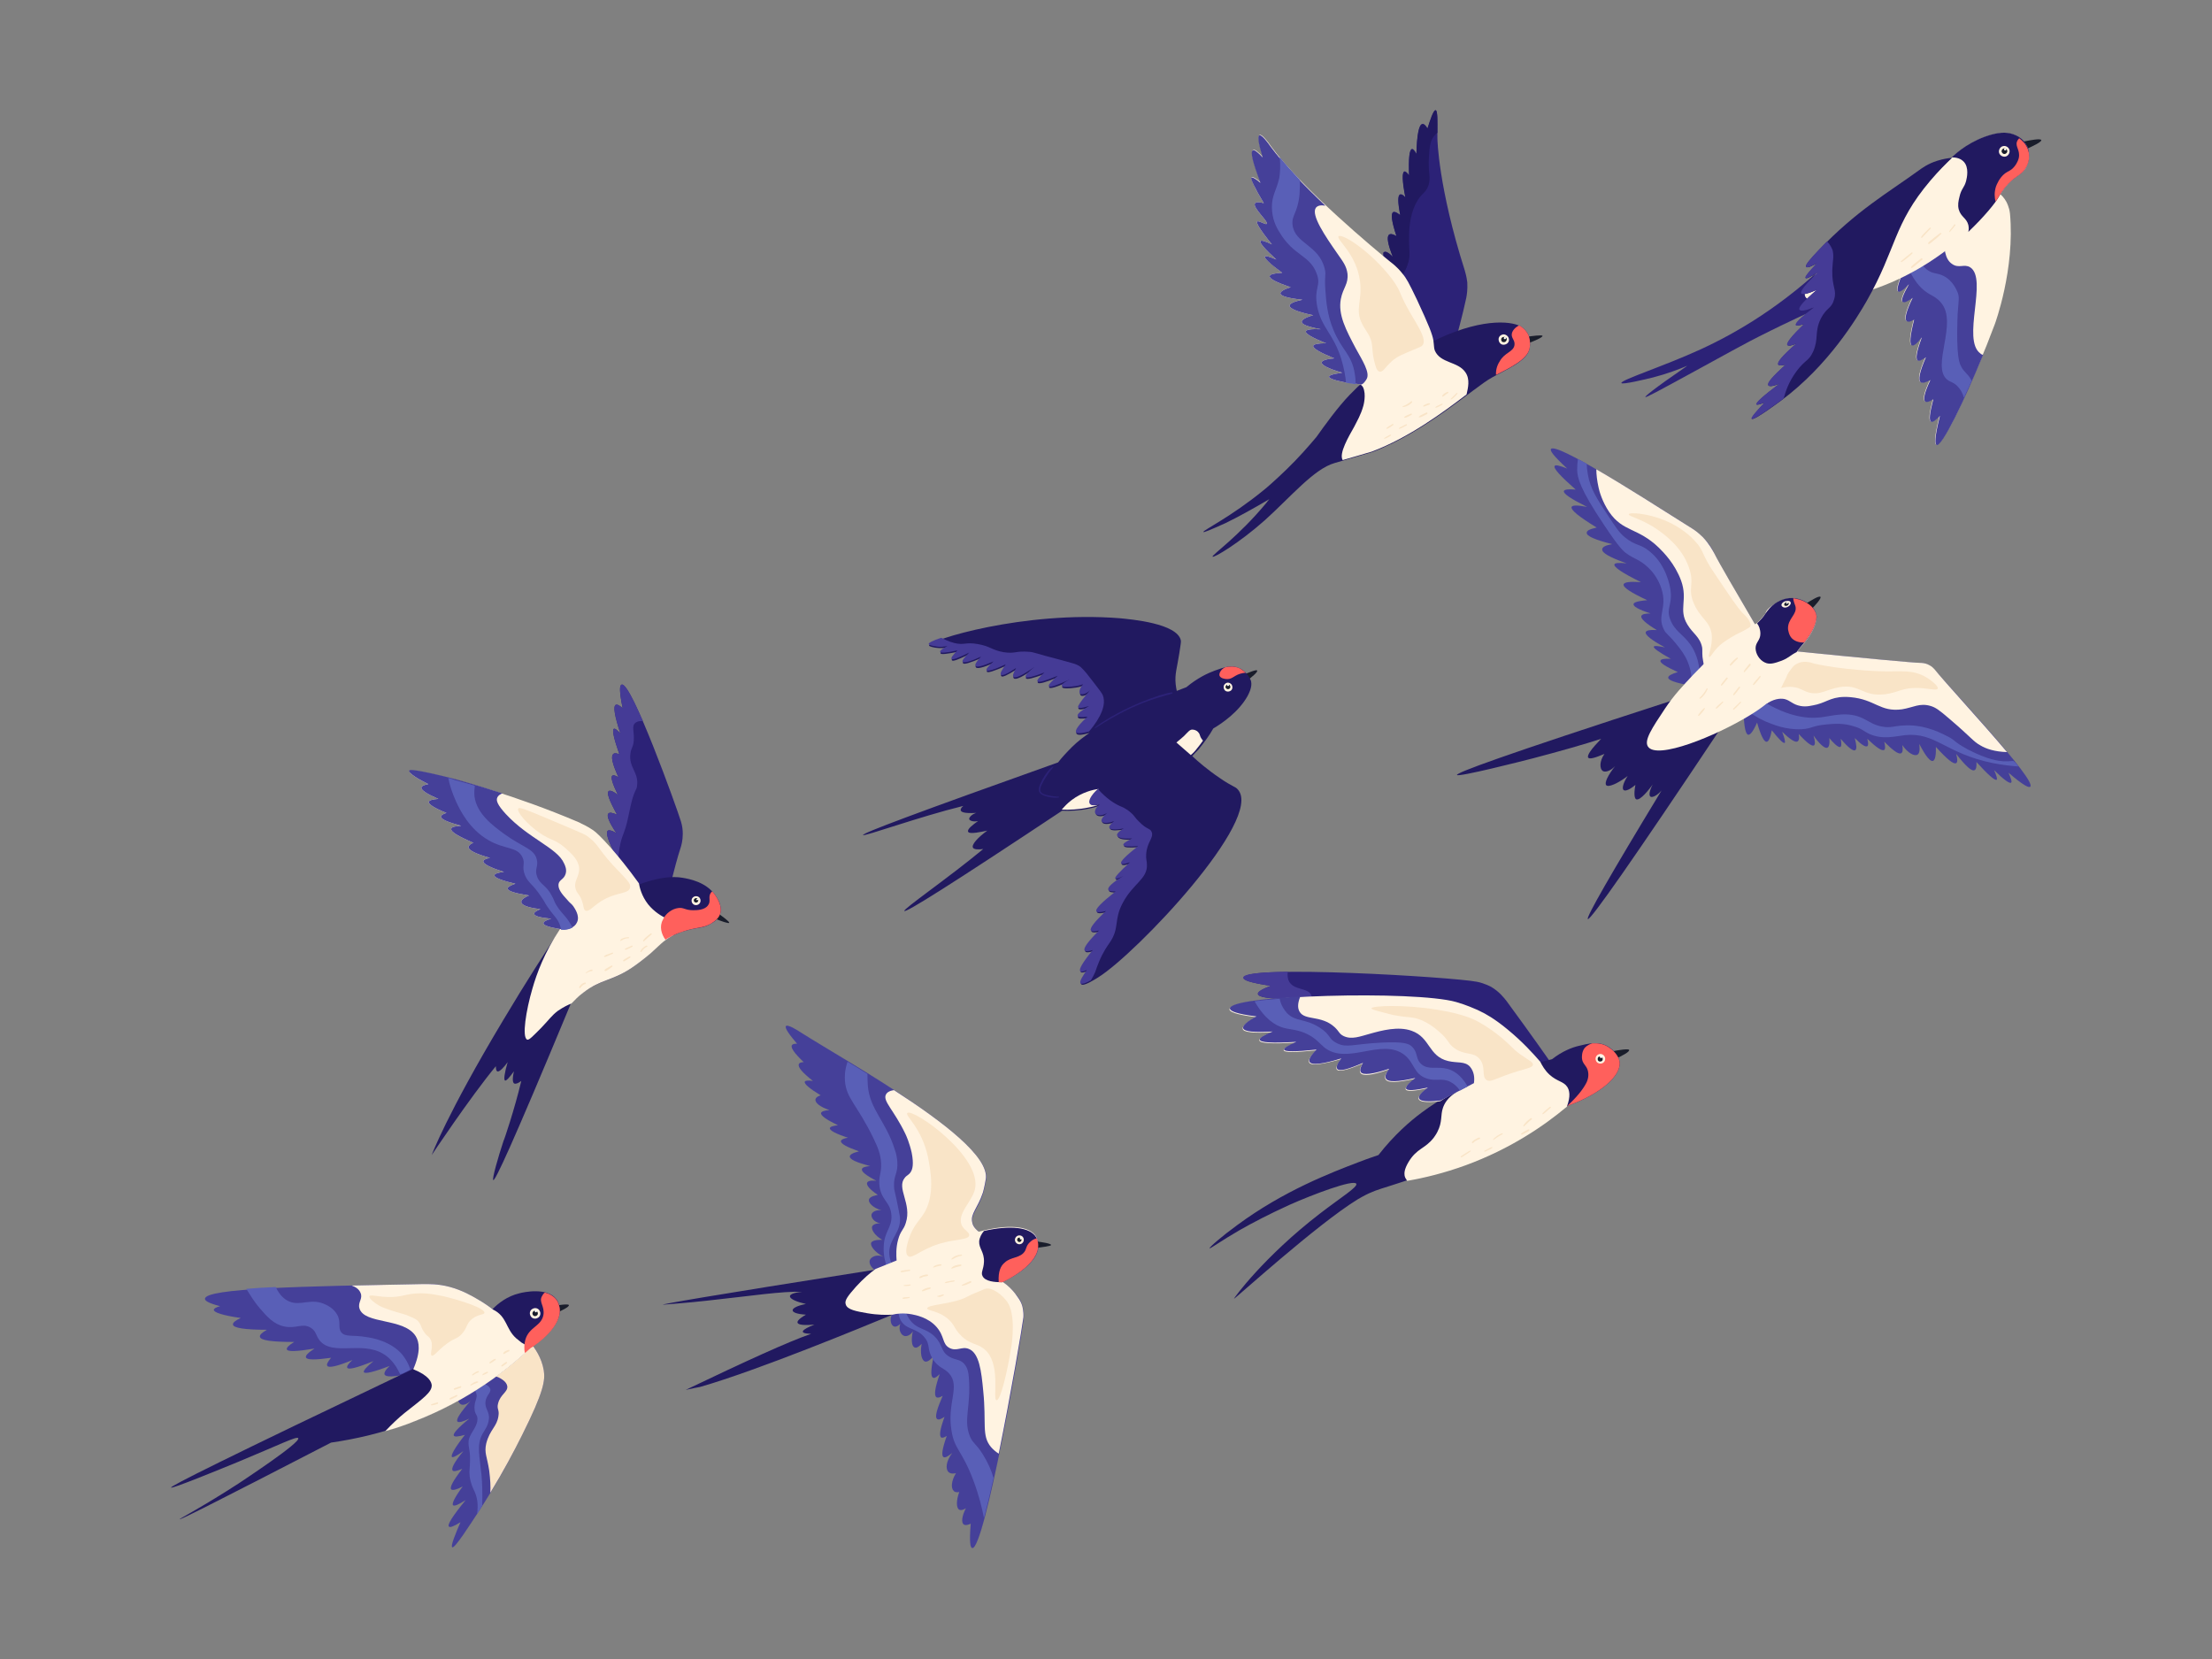<?xml version="1.0" encoding="utf-8"?>
<!-- Generator: Adobe Illustrator 26.0.1, SVG Export Plug-In . SVG Version: 6.00 Build 0)  -->
<svg version="1.1" id="_x2014_ÎÓÈ_x5F_1" xmlns="http://www.w3.org/2000/svg" xmlns:xlink="http://www.w3.org/1999/xlink"
	 x="0px" y="0px" viewBox="0 0 600 450" style="enable-background:new 0 0 600 450;" xml:space="preserve">
<rect x="0" y="0" width="600" height="450" fill="#808080" stroke="none"/>
<style type="text/css">
	.st0{fill:#FFF3E1;}
	.st1{fill:#454099;}
	.st2{fill:#595FB7;}
	.st3{fill:#2C2277;}
	.st4{fill:#191D2B;}
	.st5{fill:#211960;}
	.st6{fill:#FF605C;}
	.st7{fill:#FFFFFF;}
	.st8{fill:#453B96;}
	.st9{fill:#F9E4C7;}
</style>
<g>
	<g>
		<path class="st0" d="M542.2,52.4c0.6,0.4,1.4,1.2,2,2.3c0,0,0.8,1.4,1,3.2c1.4,15.2-4.1,30-4.1,30c-5.4,14.5-14.1,33.4-15.9,32.7
			c-0.5-0.2-0.6-1.8,0.9-7.9c-1.2,1.3-2,1.8-2.4,1.6c-0.6-0.3-0.4-2.3,0.6-6.1c-1.1,0.7-1.8,0.9-2.2,0.6c-0.6-0.5-0.2-2.4,1.4-5.8
			c-1.3,0.7-2.2,0.9-2.6,0.6c-0.8-0.6-0.3-2.9,1.4-6.8c-1.1,0.8-1.8,1.1-2.2,0.9c-0.7-0.4-0.3-2.5,1.1-6.3c-1.3,1.7-2.2,2.4-2.7,2.2
			c-0.7-0.3-0.5-2.6,0.6-7c-1,0.5-1.6,0.7-2,0.4c-0.7-0.5-0.2-2.6,1.6-6.3c-1.4,1-2.3,1.4-2.7,1.1c-0.5-0.4,0.1-2,1.7-4.8
			c-1.5,1.6-2.5,2.2-2.9,2c-0.6-0.4,0.1-2.7,2.1-7.1C525.4,65.5,533.8,59,542.2,52.4z"/>
		<path class="st1" d="M537.2,95.9c0.2,0.2,0.5,0.3,0.7,0.4c-5.1,12.5-11.2,25-12.6,24.4c-0.5-0.2-0.6-1.9,0.9-7.9
			c-1.2,1.3-2,1.8-2.4,1.6c-0.6-0.3-0.4-2.3,0.6-6.1c-1.1,0.7-1.8,0.9-2.2,0.6c-0.6-0.5-0.2-2.4,1.4-5.8c-1.3,0.7-2.2,0.9-2.6,0.6
			c-0.8-0.6-0.3-2.9,1.4-6.8c-1.1,0.8-1.8,1.1-2.2,0.9c-0.7-0.4-0.3-2.5,1.1-6.3c-1.3,1.7-2.2,2.4-2.7,2.2c-0.7-0.3-0.5-2.6,0.6-7
			c-1,0.6-1.6,0.7-2,0.4c-0.7-0.5-0.2-2.6,1.6-6.3c-1.4,1-2.3,1.4-2.7,1.1c-0.5-0.4,0.1-2,1.7-4.8c-1.5,1.6-2.5,2.2-2.9,2
			c-0.6-0.4,0.1-2.7,2.1-7.1c3.5-2.7,6.9-5.4,10.4-8.1c-0.2,3.2,0.1,6.4,2.1,7.7c1.8,1.3,3.3-0.1,4.9,0.9
			C539.3,75.6,532,92.2,537.2,95.9z"/>
		<path class="st2" d="M531,94.8c0.2,2.8,0.5,3.8,1,4.7c0.8,1.5,1.7,1.8,2.6,3.4c0.1,0.1,0.2,0.3,0.2,0.4c-0.7,1.6-1.4,3.1-2.1,4.6
			c-0.3-1.2-0.9-2.3-1.8-3.2c-1.1-1.1-1.8-1-2.7-1.7c-4.5-3.6,3-15.4-1.7-20.9c-2-2.4-3.6-1.7-6.5-5.3c-1.3-1.7-2.2-3.5-2.7-5.1
			c1-0.8,2-1.5,2.9-2.3c0.9,2.5,2.1,3.6,3.2,4.2c1.3,0.7,2,0.4,3.7,1.2c2.7,1.3,3.7,4.1,3.9,4.5c0.5,1.3,0.3,1.9,0,5.9
			C530.9,88.4,530.8,91.5,531,94.8z"/>
	</g>
	<path class="st3" d="M496.9,70.1c-13.4,13-26.1,20.3-35.7,24.7c-9.8,4.5-21.7,8.3-21.4,9.1c0.2,0.5,6.5-1,8.5-1.5
		c3.9-1,7-2.2,9.4-3.2c-9.6,6.6-11.5,8.3-11.4,8.5c0.1,0.2,2.6-1.1,15.2-8c2.8-1.5,5.6-3.1,8.4-4.6c5.4-3,13.7-7.2,25.5-12.5
		C495.9,78.4,496.4,74.3,496.9,70.1z"/>
	<path class="st4" d="M548.9,38.4c0.3,0.7,0.5,1.3,0.8,2c1.8-0.8,4.1-1.9,4-2.4C553.5,37.5,550.8,38,548.9,38.4z"/>
	<path class="st0" d="M528.9,43.3c0.6-0.6,4.9-5,11.3-6.7c2.6-0.7,4.7-0.7,6.6,0.2c0.5,0.3,2.6,1.3,3.4,3.7c0.7,2.3-0.3,4.3-0.6,4.9
		c-1.1,2-2.5,2-4.8,4.4c-1.5,1.6-2.2,2.9-2.6,3.6c-2.3,3.8-15.4,19.7-36.7,25.9c-2.8,0.8-14.1,4.1-15.8,1.2
		c-0.7-1.4,0.8-3.6,3.3-6.7C507.6,56.5,517.4,55,528.9,43.3z"/>
	<path class="st5" d="M549.5,45.5c-1.1,2-2.5,2-4.8,4.4c-1.5,1.6-2.2,2.9-2.6,3.6c-0.9,1.6-3.8,5.2-8.2,9.4c0.2-0.8,0.1-1.4,0-1.9
		c-0.5-1.9-2-2.1-2.6-4.2c-0.3-1.2-0.1-2.2,0.2-3.4c0.5-2.3,1.3-2.4,1.8-4.3c0.2-0.8,0.9-3.7-0.7-5.3c-1.1-1.1-2.6-1.1-3.2-1.1
		c1.4-1.4,5.3-4.7,10.8-6.2c2.6-0.7,4.7-0.7,6.6,0.2c0.5,0.2,2.6,1.3,3.4,3.7C550.9,42.9,549.9,44.9,549.5,45.5z"/>
	<path class="st6" d="M549.5,45.5c-1.1,2-2.5,2-4.8,4.4c-1.5,1.6-2.2,2.9-2.6,3.6c-0.2,0.3-0.5,0.7-0.8,1.2
		c-0.3-1.1-0.4-2.5,0.1-4.1c0.2-0.5,0.9-2.4,2.5-3.6c1-0.7,1.5-0.7,2.3-1.6c0.3-0.3,1.1-1.3,1.4-2.6c0.4-2.1-1-3-0.5-4.4
		c0.1-0.3,0.3-0.6,0.6-0.9c0.8,0.6,1.9,1.6,2.4,3.1C550.9,42.9,549.9,44.9,549.5,45.5z"/>
	<g>
		<path class="st0" d="M545,40.5c0.3,0.7-0.1,1.6-0.8,1.9c-0.7,0.3-1.6-0.1-1.9-0.8c-0.3-0.7,0.1-1.6,0.8-1.9
			C543.9,39.4,544.7,39.8,545,40.5z"/>
		<path class="st4" d="M543,41.3c0.2,0.4,0.6,0.6,1,0.4c0.4-0.2,0.6-0.6,0.4-1c-0.2-0.4-0.6-0.6-1-0.4C543,40.5,542.8,41,543,41.3z"
			/>
		<path class="st7" d="M543.6,40.6c0.1,0.2,0.3,0.2,0.4,0.2c0.2-0.1,0.2-0.3,0.2-0.4c-0.1-0.2-0.3-0.2-0.4-0.2
			C543.6,40.3,543.5,40.5,543.6,40.6z"/>
	</g>
	<g>
		<path class="st5" d="M493.4,67.8c10.2-10.7,18.7-15.5,27.1-21.6c0.7-0.5,2.4-1.8,5-2.6c1.6-0.5,2.9-0.7,4-0.8
			c-1.5,1.4-3.6,3.5-5.9,6.2c-10.1,11.9-9.1,18.3-17.3,32.7c-2.6,4.5-10.3,17.4-23.1,26.9c-0.7,0.5-7.5,5.6-8,5
			c-0.3-0.3,1.7-2.5,3.5-4.4c-1.4,0.5-2.1,0.7-2.2,0.5c-0.3-0.4,1.8-2.3,6.2-5.6c-1.8,0.7-2.8,0.8-3,0.4c-0.4-0.6,1.2-2.4,4.7-5.6
			c-1.1,0.3-1.8,0.3-2,0c-0.4-0.6,1.2-2.5,4.9-5.7c-1.4,0.6-2.2,0.7-2.4,0.4c-0.4-0.5,1.1-2.4,4.5-5.7c-1.3,0.4-2.1,0.5-2.2,0.3
			c-0.3-0.5,1.4-2.1,4.9-4.8c-2.3,0.8-3.6,1.1-3.9,0.6c-0.4-0.6,1.2-2.4,4.7-5.4c-2.5,1.1-3.9,1.4-4.2,1c-0.4-0.6,1.1-2.5,4.6-5.8
			c-2.2,1.3-3.3,1.9-3.5,1.6c-0.2-0.3,0.8-1.6,3.1-4c-1.1,0.6-2.6,1.4-2.9,1C489.3,72.3,491.1,70.2,493.4,67.8z"/>
		<path class="st8" d="M497,73.3c-0.1,4.7,1.3,5.3,0.5,7.9c-0.7,2.6-2,2.1-3.6,5.2c-1.8,3.7-0.5,5.4-2.1,9c-1.2,2.6-2.1,2.1-4.5,5.3
			c-2.2,3-2.9,5.4-3.5,7.4c-0.2,0.2-0.5,0.4-0.7,0.5c-0.7,0.5-7.5,5.6-8,5c-0.3-0.3,1.7-2.5,3.5-4.4c-1.4,0.5-2.1,0.7-2.2,0.5
			c-0.3-0.4,1.8-2.3,6.2-5.6c-1.8,0.7-2.8,0.8-3,0.4c-0.4-0.6,1.2-2.4,4.7-5.6c-1.1,0.3-1.8,0.3-2,0c-0.4-0.6,1.2-2.5,4.9-5.7
			c-1.4,0.6-2.2,0.7-2.4,0.4c-0.4-0.5,1.1-2.4,4.5-5.7c-1.3,0.4-2.1,0.5-2.2,0.3c-0.3-0.5,1.3-2.1,4.9-4.8c-2.3,0.9-3.6,1.1-3.9,0.6
			c-0.4-0.6,1.2-2.4,4.7-5.4c-2.5,1.1-3.9,1.4-4.2,1c-0.4-0.6,1.1-2.5,4.6-5.8c-2.2,1.3-3.3,1.9-3.5,1.6c-0.2-0.3,0.8-1.6,3.1-4
			c-1.1,0.6-2.6,1.4-2.9,1c-0.4-0.5,1.4-2.5,3.7-4.9c0.7-0.7,1.3-1.4,2-2c0.7,0.7,1.2,1.6,1.5,2.4C497.5,69.8,497.1,70.6,497,73.3z"
			/>
	</g>
	<g>
		<path class="st9" d="M526.3,63.2c-0.6,0.4-1.1,0.9-1.7,1.3c-1.1,0.9-1.4,1.1-1.6,1.4c-0.1,0.2,0.1,0.3,0.2,0.3
			c0.3-0.1,0.6-0.4,0.9-0.6c1-0.8,1.7-1.4,2.4-2.1C526.8,63.4,526.5,63.1,526.3,63.2z"/>
		<path class="st9" d="M523.4,61.8c-0.4,0.4-0.8,0.8-1.2,1.2c-0.1,0.1-1,1-1.1,1.3c-0.1,0.1,0.1,0.3,0.2,0.2
			c0.2-0.1,0.4-0.4,0.6-0.6c0.5-0.5,0.5-0.5,1.8-1.9C523.9,61.9,523.6,61.6,523.4,61.8z"/>
		<path class="st9" d="M518.5,68.5c-0.5,0.4-1,0.8-1.5,1.2c-0.5,0.4-1,0.8-1.4,1.2c-0.1,0.1,0.1,0.2,0.2,0.2c0.5-0.3,1-0.7,1.5-1.1
			c0.5-0.4,0.9-0.8,1.4-1.2C518.9,68.6,518.7,68.4,518.5,68.5z"/>
		<path class="st9" d="M521.1,70.1c-0.5,0.4-0.9,0.7-1.4,1.1c-0.5,0.4-0.9,0.7-1.3,1.2c-0.1,0.1,0,0.4,0.2,0.3
			c0.5-0.3,1-0.7,1.4-1.1c0.5-0.4,0.9-0.8,1.4-1.1C521.6,70.2,521.3,69.9,521.1,70.1z"/>
		<path class="st9" d="M530.1,60.9c-0.8,1.1-0.9,1.2-1.1,1.4c-0.1,0.2-0.2,0.3-0.3,0.5c-0.1,0.1,0.1,0.2,0.2,0.1
			c0.2-0.2,0.6-0.7,0.8-0.9c0.2-0.3,0.5-0.6,0.7-0.9C530.5,61,530.2,60.7,530.1,60.9z"/>
	</g>
</g>
<g>
	<g>
		<path class="st3" d="M389.4,29.9c0.7,0.1,0.4,4.1,0.5,7.8c0,0,0.2,13,7.4,35.6c0.1,0.4,0.5,1.6,0.7,3.3c0.1,1.9-0.1,3.3-0.3,4.3
			c-1,4.7-2.6,10.5-2.9,11.5c-7.7,4.1-15.4,8.2-23,12.3c1.5-10.1,3-20.2,4.5-30.3c-1.2-3.7-1.4-5.7-0.8-6.1c0.4-0.2,1.2,0.2,2.3,1.3
			c-1.4-3.5-1.7-5.5-1-6c0.4-0.3,1-0.1,2,0.4c-1.3-3.9-1.6-6.1-0.9-6.5c0.4-0.2,1,0.1,1.9,0.8c-0.7-3.5-0.7-5.4,0-5.6
			c0.3-0.1,0.8,0.1,1.4,0.8c-0.8-4.4-0.9-6.7-0.3-7c0.3-0.1,0.7,0.2,1.3,1c-0.2-4.6,0.1-7,0.8-7.1c0.3-0.1,0.7,0.4,1.2,1.3
			c0.2-5.3,0.7-7.9,1.6-8.1c0.4-0.1,0.9,0.4,1.4,1.2C388,32.6,388.9,29.9,389.4,29.9z"/>
		<path class="st5" d="M375.2,68.6c0.7,2.9,1.9,7.1,3.6,7.1c1.4,0,2.7-2.7,3.2-4.5c0.6-2.1,0.2-3,0.2-5.9c0-2.5,0-6.5,1.9-10.2
			c1.5-2.9,2.6-2.5,3.4-4.9c0.7-2.4-0.2-3.1,0.1-7.7c0.2-2.8,0.3-4.2,1.4-5.6c0.3-0.4,0.6-0.7,0.9-0.9c0-3.1,0.1-6-0.5-6.1
			c-0.6-0.1-1.5,2.6-2.2,5c-0.5-0.9-1-1.3-1.4-1.2c-0.9,0.1-1.5,2.8-1.6,8.1c-0.5-0.9-0.9-1.3-1.2-1.3c-0.7,0.1-0.9,2.5-0.8,7.1
			c-0.6-0.8-1.1-1.1-1.3-1c-0.6,0.2-0.6,2.5,0.3,7c-0.6-0.7-1.1-0.9-1.4-0.8c-0.7,0.3-0.6,2.1,0,5.6c-0.9-0.7-1.5-1-1.9-0.8
			c-0.7,0.4-0.4,2.6,0.9,6.5c-0.9-0.6-1.6-0.7-2-0.4c-0.7,0.5-0.4,2.5,1,6c-1.1-1.1-1.9-1.5-2.3-1.3
			C375.4,68.4,375.3,68.4,375.2,68.6z"/>
	</g>
	<path class="st4" d="M413.9,91.4c0.2,0.6,0.4,1.1,0.6,1.7c1.7-0.6,4-1.6,3.9-2C418.3,90.8,415.7,91.1,413.9,91.4z"/>
	<path class="st5" d="M326.4,144.3c-0.2-0.4,7.5-4.1,16.3-11.3c0.9-0.7,3.3-2.8,6.3-5.7c3.3-3.2,6-6.3,8.1-8.8
		c2.2-3.1,5.8-8.1,9-11.4c1.1-1.1,2.2-2.2,2.2-2.2c0.2-0.2,0.5-0.4,0.8-0.7c1.4-1.2,5.7-4.8,20-11.8c0.6-0.3,1-0.5,1.2-0.6
		c12.6-5.8,20.5-4.6,22.6-3c1.2,0.9,1.7,2.1,1.7,2.1s0.7,1.6,0.3,3.6c-0.6,3.4-6.1,5.6-10.2,7.9c-4.8,2.6-17.7,14.6-32.4,20.2
		c0,0-10,2.9-10.3,3c-5.6,1.6-11.8,9.1-18.9,15.5c-7.1,6.3-13.9,10.3-14.2,9.9c-0.3-0.4,7-5.4,14.6-14.6c0.2-0.3,0.5-0.6,0.8-1
		c-4.6,2.7-8.6,4.9-11.9,6.5C328.4,143.7,326.5,144.5,326.4,144.3z"/>
	<path class="st0" d="M342.8,55.1c-1.1-0.3-2.1-0.4-2.4,0.1c-0.7,1.1,3.7,4.9,3.2,5.5c-0.3,0.4-2.2-1-2.6-0.6c-0.3,0.3,0.6,2,4,6.2
		c-1.8-0.9-2.9-1.2-3.1-0.9c-0.3,0.4,1.1,2.1,4.3,5c-1.9-0.8-2.9-1.1-3.1-0.8c-0.2,0.4,1.4,1.9,4.7,4.4c-2.2,0.1-3.3,0.4-3.4,0.9
		c-0.1,0.7,1.8,1.7,5.7,3c-1.9,0.6-2.8,1.2-2.8,1.7c0.1,0.7,2.1,1.3,6,1.7c-2.3,0.5-3.4,1-3.5,1.6c0,0.8,2.1,1.7,6.4,2.6
		c-2.8,0.8-3.1,1.5-3.1,1.8c0,1,3.5,1.7,5.2,2c-2.6-0.1-4,0.1-4.1,0.6c-0.1,0.6,1.7,1.7,5.5,3.2c-2.2,0-3.4,0.3-3.5,0.7
		c-0.1,0.7,1.8,1.8,5.7,3.4c-2.2,0.2-3.3,0.6-3.4,1.1c-0.1,0.7,1.8,1.7,5.6,2.8c-3,0.4-3.6,0.8-3.6,1.1c0,0.7,3.9,1.5,5.6,1.7
		c1.1,0.2,2,0.2,2.7,0.3c0,0,0.1,0.1,0.2,0.1c0,0,0.4,0.2,0.7,0.7c1,2,0.1,5.1,0.1,5.1c-0.7,2.5-1.7,4.1-2.5,5.7
		c-1.4,2.5-4.2,7.2-3.1,9c1-0.3,7-2,7.9-2.3c10.1-3.8,19.4-10.7,25.7-15.5c0.4-1.8,1-4.1-0.3-6c-2-3-6.8-2.4-8.3-5.9
		c-0.2-0.6-0.2-0.8-0.3-1.9c0-0.3-0.1-0.6-0.1-0.9c-0.3-1.7-1.2-4-4.4-10.9c-2.3-4.8-2.9-5.9-4-7.2c-1.4-1.8-2.8-2.8-3.3-3.2
		c-3.6-2.9-24-19.8-32.4-31.4c-0.6-0.9-2.4-3.3-3-3c-0.7,0.3,0.1,3.4,0.9,6c-1.4-1.5-2.3-2.2-2.7-1.9c-0.7,0.4,0,3.3,2.1,8.8
		c-1.4-1.2-2.2-1.6-2.5-1.4C339.2,48.5,340.2,50.8,342.8,55.1z"/>
	<path class="st6" d="M405.8,101.7c3.9-2,8.5-4.2,9.1-7.2c0.4-2-0.3-3.6-0.3-3.6s-0.5-1.2-1.7-2.1c-0.2-0.2-0.5-0.4-0.9-0.5
		c-1,0.5-1.7,1.3-1.9,2.1c-0.3,1.3,0.9,1.8,0.7,3.2c-0.3,1.9-2.7,2-4,4.4C406,99.2,405.7,100.6,405.8,101.7z"/>
	<g>
		<path class="st0" d="M409.3,92c0.1,0.8-0.5,1.4-1.3,1.5c-0.8,0.1-1.4-0.5-1.5-1.3c-0.1-0.8,0.5-1.4,1.3-1.5
			C408.5,90.7,409.2,91.2,409.3,92z"/>
		<path class="st4" d="M407.2,92.2c0,0.4,0.4,0.7,0.8,0.6c0.4,0,0.7-0.4,0.7-0.8c0-0.4-0.4-0.7-0.8-0.6
			C407.4,91.4,407.1,91.8,407.2,92.2z"/>
		<path class="st7" d="M407.9,91.7c0,0.2,0.2,0.3,0.3,0.3c0.2,0,0.3-0.2,0.3-0.3c0-0.2-0.2-0.3-0.3-0.3
			C408.1,91.4,407.9,91.5,407.9,91.7z"/>
	</g>
	<path class="st1" d="M342.8,55.1c-1.1-0.3-2.1-0.4-2.4,0.1c-0.7,1.1,3.7,4.9,3.2,5.5c-0.3,0.4-2.2-1-2.6-0.6c-0.3,0.3,0.6,2,4,6.2
		c-1.8-0.9-2.9-1.2-3.1-0.9c-0.3,0.4,1.1,2.1,4.3,5c-1.9-0.8-2.9-1.1-3.1-0.8c-0.2,0.4,1.3,1.9,4.7,4.4c-2.2,0.1-3.3,0.4-3.4,0.9
		c-0.1,0.7,1.8,1.7,5.7,3c-1.9,0.6-2.8,1.2-2.8,1.7c0.1,0.7,2.1,1.3,6,1.7c-2.3,0.5-3.4,1-3.5,1.6c0,0.8,2.1,1.7,6.4,2.6
		c-2.8,0.8-3.1,1.5-3.1,1.8c0,1,3.5,1.7,5.2,2c-2.6-0.1-4,0.1-4.1,0.6c-0.1,0.6,1.7,1.7,5.5,3.2c-2.2,0-3.4,0.3-3.5,0.7
		c-0.1,0.7,1.8,1.8,5.7,3.4c-2.2,0.2-3.3,0.6-3.4,1.1c-0.1,0.7,1.8,1.7,5.6,2.8c-3,0.4-3.6,0.8-3.6,1.1c0,0.7,3.9,1.5,5.6,1.7
		c1.1,0.2,2,0.2,2.7,0.3c0,0,0.1,0.1,0.2,0.1c0.7,0.2,1.6-1.3,1.7-1.5c1-1.7-1.2-5.1-2.9-8.2c-2.7-5.1-4.9-9.2-4.1-13.5
		c0.6-3.1,2.1-4,1.8-6.9c-0.3-2.1-1.2-3.2-2.8-5.5c-3.2-4.6-7.1-10.3-5.8-12.3c0.5-0.7,1.5-0.8,2.6-0.6
		c-5.6-5.3-11.3-11.2-14.9-16.1c-0.6-0.9-2.4-3.3-3-3c-0.7,0.3,0.1,3.4,0.9,6c-1.4-1.5-2.3-2.2-2.7-1.9c-0.7,0.4,0,3.3,2.1,8.8
		c-1.4-1.2-2.2-1.6-2.5-1.4C339.2,48.5,340.2,50.8,342.8,55.1z"/>
	<path class="st9" d="M385.9,93.6c-0.3,0.4-0.6,0.5-2.8,1.4c-1.6,0.7-2.6,1.1-3.2,1.4c-3.7,1.8-4.4,4.7-5.7,4.4
		c-0.8-0.2-1.1-1.4-1.5-3.1c-0.4-1.7-0.4-2.8-0.5-3.8c-0.2-2.7-1.7-4-2.7-6c-2.1-4,0.1-6.3-0.6-11.6c-1-7.6-6.6-11.4-5.8-12.2
		c0.9-0.9,8.8,4.1,14.5,11.6c3,4.1,1.3,3.3,6.3,11.5C385.1,89.3,386.9,92.2,385.9,93.6z"/>
	<path class="st2" d="M345,56.1c0,3.1,1.1,5.4,2,6.8c3.9,6.6,8.2,6.2,10.1,11.2c1.4,3.6-0.8,3.8,0.2,9.1c1.2,5.8,4.3,7.2,6.5,14.1
		c0.8,2.7,1.2,5,1.3,6.5c0.4,0.1,0.8,0.1,1.2,0.2c0.5,0.1,0.9,0.1,1.4,0.2c0-0.7,0-1.6-0.2-2.7c-0.8-5.4-3.5-6.4-5.8-12
		c-1.7-4-2-7.9-2.2-10.9c-0.3-4.2,0.3-3.9-0.2-5.8c-1.6-6.4-8.1-6.7-8.7-11.8c-0.3-2.7,1.4-3.1,1.9-8.3c0.1-1.4,0.1-2.7,0.1-3.9
		c-2-2.1-3.9-4.2-5.5-6.2c0.3,2.4,0.1,4.3-0.1,5.7C346.2,51.7,345,53,345,56.1z"/>
	<g>
		<path class="st9" d="M395.1,106.6c0.1-0.1,0.4,0.1,0.2,0.2c-0.2,0.3-0.5,0.6-0.7,0.8c-0.2,0.2-0.9,0.9-1.1,0.7
			C393.4,108.2,393.9,107.8,395.1,106.6z"/>
		<path class="st9" d="M392.6,106.3c0.2-0.1,0.4,0.2,0.2,0.3c-0.7,0.4-1.1,0.9-1.3,0.9C391,107.9,390.9,107,392.6,106.3z"/>
		<path class="st9" d="M389.4,110.4c0.3-0.3,0.7-0.4,1.7-0.9c0.2-0.1,0.3,0.2,0.1,0.3c-0.9,0.5-1.3,0.7-1.7,0.8
			C389.4,110.7,389.3,110.5,389.4,110.4z"/>
		<path class="st9" d="M387.9,109.5c0,0.3-0.2,0.2-0.9,0.5c-0.3,0.1-0.7,0.3-0.8,0.3C385.3,110.2,387.8,109,387.9,109.5z"/>
		<path class="st9" d="M384.9,113c0.3-0.3,0.5-0.4,2-1.1c0.3-0.1,0.4,0.3,0.2,0.4c-1.1,0.6-1.7,0.9-2.1,0.9
			C384.9,113.3,384.8,113.1,384.9,113z"/>
		<path class="st9" d="M380.9,113.1c0.3-0.3,1.1-0.6,1.8-0.9c0.2-0.1,0.4,0.2,0.2,0.3c-0.7,0.4-1.4,0.8-1.8,0.8
			C380.9,113.3,380.8,113.2,380.9,113.1z"/>
		<path class="st9" d="M379.5,116.1c0.4-0.3,1.3-0.7,1.9-1c0.2-0.1,0.4,0.2,0.1,0.3c-0.5,0.3-1.4,0.8-1.9,0.9
			C379.5,116.4,379.4,116.2,379.5,116.1z"/>
		<path class="st9" d="M376.1,116.1c0.1-0.2,1.4-0.9,1.6-1.1c0.2-0.1,0.4,0.2,0.2,0.3c-0.4,0.3-1.4,1-1.7,1
			C376.1,116.4,376,116.2,376.1,116.1z"/>
		<path class="st9" d="M375.5,118.8c0.4-0.3,0.8-0.5,1.6-0.9c0.2-0.1,0.3,0.2,0.1,0.3c-0.5,0.3-1.1,0.7-1.7,0.8
			C375.4,119.1,375.4,118.9,375.5,118.8z"/>
		<path class="st9" d="M380.5,110.2c0.4-0.2,0.8-0.3,1.2-0.6c1-0.5,1.1-1,1.3-0.7c0.3,0.4-1.5,1.5-2.4,1.5
			C380.5,110.5,380.4,110.3,380.5,110.2z"/>
	</g>
</g>
<g>
	<path class="st5" d="M453.3,190.1c-46.9,15.2-58.2,19.5-58.1,20.1c0.2,0.7,17.9-3.8,20.6-4.5c7.6-2,13.9-3.8,18.5-5.3
		c-2.7,2.8-3.9,4.5-3.5,5.1c0.3,0.5,1.8,0.1,4.4-1c-1.4,2-1.3,4-0.5,4.6c0.7,0.5,2.2,0,3.4-1.3c-1.9,2.4-3,4.6-2.4,5.2
		c0.6,0.6,3-0.4,5.8-2.5c-1.2,1.8-1.6,3.4-1.1,3.8c0.5,0.4,1.8-0.2,3.2-1.4c-0.6,3.2,0,3.8,0.2,3.9c1.1,0.5,3.6-2.8,4.5-4
		c-0.9,1.6-1.1,3-0.6,3.3c0.5,0.3,1.8-0.3,3-1.7c-13.9,22.9-20.6,34.6-20,34.9c0.7,0.4,12.6-16.6,35.6-51.1
		C461.8,195.6,457.6,192.9,453.3,190.1z"/>
	<g>
		<path class="st1" d="M485.3,176.5c19.9,2,33.8,3.3,35.5,3.3c0.2,0,1.2,0,2.2,0.5c0.9,0.4,1.4,1,1.6,1.2c4.7,5.5,28,30.3,26.1,31.9
			c-0.4,0.3-1.7-0.2-5.9-3.8c0.7,1.6,1,2.5,0.7,2.7c-0.4,0.3-2-0.8-4.6-3.4c0.7,1.6,0.9,2.4,0.7,2.6c-0.5,0.3-2.3-1.3-5.5-4.8
			c0.1,1.3-0.1,2-0.5,2.2c-0.8,0.4-2.4-1.1-5-4.4c0.4,1.4,0.4,2.3,0,2.5c-0.7,0.4-2.5-1.1-5.5-4.4c0.1,3.2-0.5,3.7-0.8,3.8
			c-1.1,0.3-2.9-3.1-3.7-4.6c0,0.2,0.4,2.4-0.5,2.9c-0.8,0.5-2.6-0.4-4.1-2.6c0.2,1.2,0.1,2-0.3,2.2c-0.7,0.4-2.2-0.7-4.6-3.1
			c0.3,1.2,0.3,2,0,2.2c-0.6,0.4-2.1-0.6-4.6-3c0.3,1.1,0.3,1.8,0,2c-0.5,0.3-1.6-0.4-3.4-2.2c0.5,1.9,0.6,3,0.1,3.3
			c-0.5,0.3-1.9-0.7-3.9-3.1c0.3,1.7,0.1,2.1-0.1,2.2c-0.6,0.3-2.1-1.3-3-2.4c0.2,2.1-0.3,2.5-0.5,2.6c-1.1,0.5-3.4-2.7-3.8-3.3
			c0.5,1.6,0.5,2.5,0.1,2.7c-0.5,0.3-1.9-0.7-4.1-3.1c0.2,1.1,0.1,1.7-0.3,2c-0.6,0.4-2-0.5-4.2-2.6c0.7,1.8,0.9,2.8,0.7,3
			c-0.4,0.2-1.5-0.9-3.5-3.4c-0.4,2.1-0.9,3.1-1.4,3.1c-0.7,0.1-1.6-1.7-2.6-5.2c-1.4,3.2-2.1,3.3-2.4,3.3c-1-0.2-1.2-4.1-1.2-5.6
			C477.1,187.9,481.2,182.2,485.3,176.5z"/>
		<path class="st0" d="M544.4,204c-3.4-0.1-5.7-0.9-7.2-1.8c-2-1.1-2.3-2-8.4-7.2c-2.9-2.5-3.8-3.1-5.1-3.5c-3-0.9-4.7,0.4-7.8,0.9
			c-6,0.8-7.2-2.7-14-3.3c-4.8-0.4-6,1.2-9.1,2c-1.4,0.3-2.8,0.7-4.4,0.4c-2.2-0.4-2.7-1.5-4.4-1.9c-1.2-0.2-2.9-0.1-5.3,1.6
			c-0.8-0.6-1.7-1.2-2.5-1.9c3.1-4.3,6.2-8.6,9.2-12.8c19.9,2,33.8,3.3,35.5,3.3c0.2,0,1.2,0,2.2,0.5c0.9,0.4,1.4,1,1.6,1.2
			C527.4,184.9,537.6,195.9,544.4,204z"/>
		<path class="st9" d="M487.3,180.1c-1.3,0.7-1.3,1.5-3.3,3.7c-2,2.1-3.5,2.9-3.3,3.3c0.2,0.5,2.7-1.2,6-0.7
			c1.8,0.3,2.2,0.9,3.8,1.4c3.2,0.9,4.9-0.8,8.4-1.4c5.7-1,6.2,2.7,12.5,1.9c3.7-0.5,4.6-1.8,8.8-1.7c3,0.1,5.1,0.8,5.4,0.2
			c0.3-0.6-1.6-2.2-3.3-3.2c-3.6-2-6.3-1.4-11.6-1.5c-1.1,0-11.1-0.4-18.6-2.1C491,179.6,489,179.1,487.3,180.1z"/>
		<path class="st2" d="M547.5,207.9c-1.8-0.1-4.2-0.4-6.9-0.9c-13.1-2.7-15.5-8.4-23.8-7.6c-2.8,0.3-6,1.3-9.7-0.3
			c-1.7-0.8-2.1-1.5-4.3-2.1c-2.8-0.9-5.3-0.7-7.4-0.5c-4.1,0.4-3.7,1.1-6.7,1.3c-4.4,0.2-7.8-1.3-9.8-2.1c-2-0.9-3.7-2-5.1-3
			c0.8-1.2,1.7-2.4,2.6-3.6c7.8,5.2,13.4,5.9,17.3,5.5c3.4-0.4,7.5-1.8,11.7,0.3c1.5,0.7,2.8,1.8,5.2,2.2c2.3,0.4,3.2-0.2,5.6-0.3
			c5-0.4,9.2,1.5,11.4,2.6c3,1.4,2.1,1.7,6.2,3.9c5.4,2.8,8.3,3.1,9.6,3.2c1,0,1.9,0,2.7-0.1C546.6,206.7,547.1,207.3,547.5,207.9z"
			/>
	</g>
	<g>
		<path class="st1" d="M476.6,170.3c-5.9-10-10.1-17.1-11.6-20.2c-0.3-0.7-1.2-2.5-3.1-4.4c-1.3-1.3-2.5-2.1-3-2.4
			c-15.1-9.6-37-23.4-38.2-21.5c-0.3,0.4,0.4,1.6,4.4,5.3c-2-0.8-3.2-1.1-3.4-0.7c-0.4,0.6,1.5,2.7,5.7,6.4c-2-0.2-3.1,0-3.2,0.4
			c-0.2,0.7,1.9,2.1,6.3,4.3c-2.6-0.5-4-0.5-4.2,0c-0.3,0.8,1.9,2.6,6.8,5.6c-1.8,0.4-2.7,0.8-2.7,1.4c-0.1,0.9,2.2,1.9,6.9,3.1
			c-1.8,0.3-2.7,0.8-2.7,1.4c-0.1,1,2.1,2.2,6.6,3.8c-2.1-0.2-3.2-0.1-3.3,0.3c-0.2,0.7,2.1,2.3,7.2,4.8c-3-0.2-4.5,0-4.7,0.6
			c-0.2,0.8,1.9,2.2,6.4,4.3c-3.4,0.3-3.7,0.8-3.7,1.1c-0.1,0.9,3.1,2,4.6,2.5c-1.5,0-2.3,0.2-2.5,0.7c-0.2,0.7,1.2,2,4.2,3.8
			c-1.9-0.1-2.9,0.1-3,0.6c-0.2,0.7,1.5,2.1,5.2,4.1c-1.9-0.4-2.9-0.5-3-0.2c-0.2,0.4,1.4,1.5,4.6,3.3c-1.8-0.1-2.7,0.1-2.8,0.5
			c-0.2,0.6,1.4,1.6,4.7,3.1c-1.7,0.5-2.6,1-2.6,1.5c0,0.7,1.9,1.4,5.8,2.1C464.1,180.7,470.4,175.5,476.6,170.3z"/>
		<path class="st0" d="M476.6,170.3c-3.9,3.3-7.9,6.6-11.8,9.8c-0.8,0.6-1.5,1.1-2.3,1.7c-0.2-0.8-0.5-2.1-0.7-3.6
			c-0.1-1.3,0-2-0.1-2.6c-0.6-2.9-2.5-3.7-4-6.2c-2.5-4.1,0.2-6.6-1.7-11.9c-1.7-4.6-4.7-7.6-6-8.9c-5.8-5.6-9.7-4.2-13.5-9.7
			c-1.9-2.8-2.7-5.7-2.9-6.7c-0.4-1.8-0.6-3.5-0.6-4.9c7.8,4.5,17.8,10.9,25.9,16c0.5,0.3,1.7,1.1,3,2.4c1.8,1.9,2.7,3.7,3.1,4.4
			C466.5,153.1,470.7,160.2,476.6,170.3z"/>
		<path class="st9" d="M474.7,170.1c-0.2,0.5-0.8,0.7-1.4,0.9c0,0-2.7,1-5.9,3.3c-2.6,1.9-3.3,4.1-3.8,3.9c-0.5-0.2,1-2.8,0.7-6
			c-0.4-3.7-3-4.3-4.8-8.4c-1.9-4.3,0.3-5.2-1.4-9.9c-1.9-5.5-6.5-8.8-8.3-10.1c-4.4-3.1-8.1-3.7-8-4.3c0.2-0.6,5.1-0.3,9.9,1.7
			c4.5,1.9,7.2,4.6,7.9,5.4c2.8,2.9,1.7,3.5,5.5,9c4.1,6.1,6.1,9.1,7.5,10.6C473.5,167,475.3,168.8,474.7,170.1z"/>
		<path class="st2" d="M458.8,185.1c0.1-1.8-0.2-3.2-0.5-4.1c-0.6-2.1-1.5-3.6-2.8-5.3c-3.2-4.1-3.5-3.5-4.2-5
			c-1.9-3.8,1-5.8-0.6-10.9c-1-3.3-3.1-5.4-3.8-6c-2.1-2-3.5-2.1-5.6-3.6c-0.9-0.6-2-1.5-6.2-7.8c-6.7-10-7.2-12.8-7.3-14.9
			c0-1.2,0.1-2.2,0.2-3c0.8,0.4,1.5,0.8,2.4,1.3c0,0.8,0.1,1.8,0.3,2.9c0.7,3.9,2.4,6.5,5.5,11.2c2,3,3,4.6,4.5,5.8
			c3,2.5,4.2,1.7,6.8,3.9c4.6,3.7,5.5,9.7,5.6,10.3c0.6,4.2-1.2,5-0.1,8c1.2,3.3,3.4,4,5.5,6.9c1.2,1.7,2.4,4.3,2.6,8.3
			C460.3,183.8,459.6,184.4,458.8,185.1z"/>
	</g>
	<path class="st0" d="M482.1,163.4c0.7-0.4,2.6-1.4,5-1c2.5,0.4,5.3,2.3,5.6,4.6c0,0.3,0,0.5,0,0.7c-0.3,3.4-3.4,6.9-4.4,8
		c-3.1,3.8-2,4.9-4.6,9.7c-0.4,0.8-1.4,4-9.2,8.7c-9,5.5-25.1,12.1-27.5,8.4c-1.1-1.7,1.1-5,4.7-10.4c2.4-3.6,4.8-6.1,7.6-9.1
		c2-2.1,4.2-4.3,6.7-6.6c2.3-2,5.7-4.8,10.6-7.4c0.5-0.5,1.3-1.3,2.2-2.5C479.1,166.2,478.6,165.4,482.1,163.4z"/>
	<path class="st5" d="M492.7,167.6c-0.3,3.3-3.4,6.9-4.4,8c-0.4,0.5-0.7,0.9-1,1.3c-1.8,0.9-2,1.5-4,2.3c-1.7,0.6-3.2,1.2-4.6,0.5
		c-1.5-0.7-2.5-2.4-2.5-3.9c0-1.6,1.3-2.1,1.3-3.9c0-1.2-0.4-2.2-0.9-2.8c0.9-0.9,1.7-1.7,2.3-2.7c0.3-0.4,1.3-2,3.2-3.1
		c0.7-0.4,2.6-1.4,5-1c2.6,0.4,5.3,2.3,5.6,4.6C492.8,167.2,492.8,167.4,492.7,167.6z"/>
	<path class="st4" d="M489.6,163.9c0.5,0.5,1,1.1,1.5,1.6c1.3-1.3,3-3.2,2.7-3.6C493.4,161.5,491.2,162.9,489.6,163.9z"/>
	<path class="st6" d="M492.7,167.6c-0.2,2.5-2,5-3.3,6.7c-1.1,0-2.4-0.2-3.4-1.2c-0.8-0.9-0.9-2-1-2.4c-0.2-2.9,2.6-4,2-6.3
		c-0.2-0.6-0.5-1.2-0.6-2.1c0.2,0,0.4,0,0.7,0.1c2.6,0.4,5.3,2.3,5.6,4.6C492.8,167.2,492.7,167.4,492.7,167.6z"/>
	<g>
		<path class="st0" d="M485.6,163.2c0.3,0.4,0.1,0.9-0.5,1.3c-0.6,0.4-1.3,0.4-1.7,0s-0.1-0.9,0.5-1.3
			C484.6,162.9,485.3,162.9,485.6,163.2z"/>
		<path class="st4" d="M484,164.2c0.2,0.2,0.6,0.2,0.9,0c0.3-0.2,0.4-0.5,0.2-0.7c-0.2-0.2-0.6-0.2-0.9,0
			C484,163.7,483.9,164,484,164.2z"/>
		<path class="st7" d="M484.5,163.7c0.1,0.1,0.2,0.1,0.4,0c0.1-0.1,0.2-0.2,0.1-0.3c-0.1-0.1-0.2-0.1-0.4,0
			C484.5,163.4,484.4,163.6,484.5,163.7z"/>
	</g>
	<g>
		<path class="st9" d="M471.1,178.4c-0.6,0.4-1.5,1.3-1.9,1.9c-0.1,0.2,0.1,0.3,0.3,0.2c0.6-0.5,0.8-0.9,1.9-1.9
			C471.4,178.6,471.3,178.2,471.1,178.4z"/>
		<path class="st9" d="M474.5,180.1c-1,1.2-1.3,1.6-1.5,2c-0.1,0.1,0.1,0.3,0.2,0.2c0.3-0.3,0.5-0.5,1.6-1.8
			C475,180.1,474.6,179.9,474.5,180.1z"/>
		<path class="st9" d="M477.3,183.4c-0.6,0.7-1.3,1.4-1.8,2.2c-0.1,0.1,0.1,0.3,0.2,0.2c0.7-0.6,1.2-1.4,1.8-2.1
			C477.7,183.4,477.4,183.2,477.3,183.4z"/>
		<path class="st9" d="M468.3,183.8c-1.3,1.6-1.4,1.7-1.5,2c0,0.1,0.1,0.2,0.2,0.2c0.1-0.1,0.1,0,1.6-1.9
			C468.8,183.9,468.5,183.7,468.3,183.8z"/>
		<path class="st9" d="M471.7,186.3c-0.3,0.3-0.6,0.7-0.8,1c-0.6,0.7-0.7,0.9-0.8,1.1c0,0.1,0.1,0.2,0.2,0.2
			c0.3-0.2,1.2-1.4,1.7-2.1C472,186.3,471.8,186.1,471.7,186.3z"/>
		<path class="st9" d="M472,190.4c-1.3,1.3-1.6,1.5-1.9,1.9c-0.1,0.1,0.1,0.3,0.2,0.2c0.4-0.3,0.6-0.5,1.9-1.9
			C472.4,190.4,472.1,190.2,472,190.4z"/>
		<path class="st9" d="M467.2,190.3c-0.3,0.2-1.6,1.4-1.8,1.7c-0.1,0.1,0.1,0.3,0.2,0.2c0.4-0.2,1.5-1.4,1.8-1.7
			C467.5,190.4,467.3,190.2,467.2,190.3z"/>
		<path class="st9" d="M462.2,192.1c-0.4,0.3-1.2,1.2-1.6,1.9c-0.1,0.1,0.1,0.2,0.2,0.2c0.6-0.5,1.4-1.5,1.6-1.9
			C462.6,192.1,462.3,192,462.2,192.1z"/>
		<path class="st9" d="M462.9,186.8c-0.6,1.2-1.4,2-1.9,2.5c-0.1,0.1,0,0.3,0.2,0.2c0.5-0.3,0.8-0.7,1.2-1.2
			c0.3-0.4,0.6-0.9,0.8-1.4C463.3,186.8,463,186.6,462.9,186.8z"/>
	</g>
</g>
<g>
	<path class="st4" d="M337.3,183c0.3,0.5,0.7,1,1,1.6c1.3-1,2.9-2.3,2.7-2.7C340.9,181.5,338.8,182.4,337.3,183z"/>
	<path class="st5" d="M336.1,181.2c-2.1-0.9-4.1-0.2-6.6,0.7c-1.9,0.7-4.7,2-7.7,4.5c-0.9,0.3-1.7,0.7-2.6,1c-0.1-0.4-0.2-1-0.3-1.8
		c-0.3-2.8,0.4-4.5,1-8.5c0.3-2,0.5-3.1,0.4-3.4c-1-4.6-13.4-5.7-16.5-6c-26.2-2.1-52,6-51.8,7.4c0.1,0.3,1.2,0.5,1.8,0.6
		c1.3,0.2,2.5,0.1,3.3-0.1c-1.4,0.8-2.1,1.3-2,1.6c0.1,0.4,1.7,0.2,4.7-0.4c-1.3,1.2-1.8,2-1.6,2.3c0.2,0.4,1.8-0.2,4.8-1.7
		c-1.4,1.3-2,2.2-1.8,2.5c0.3,0.4,1.9-0.1,5-1.4c-1.2,1.3-1.8,2.1-1.5,2.5c0.3,0.5,2,0.1,4.9-1.2c-1.5,1.3-2.1,2.1-1.9,2.4
		c0.2,0.4,2-0.2,5.2-1.6c-1.1,1.6-1.6,2.5-1.3,2.8c0.3,0.4,1.7-0.3,4.1-1.8c-0.8,1.3-1,2.1-0.7,2.4c0.5,0.5,2.4-0.4,5.7-2.7
		c-1.8,1.5-2.6,2.4-2.4,2.7c0.2,0.4,1.9,0,5.1-1.2c-1.5,1.3-2.1,2.1-1.9,2.4c0.3,0.4,2.1-0.1,5.5-1.5c-1.8,1.5-2.6,2.5-2.4,2.8
		c0.3,0.4,2.2-0.2,5.7-1.8c-2.2,1.2-2.2,1.6-2.2,1.7c0.2,0.5,2.4,0.3,3,0.2c1.2-0.1,2.2-0.4,2.8-0.6c-0.9,1.1-1.1,2.3-0.8,2.6
		c0.4,0.4,1.6,0.1,2.7-1c-3.6,4.1-3.3,4.6-3.3,4.6c0.2,0.3,0.8,0.4,3-0.3c-2.2,1.4-3.3,2.3-3.1,2.7c0.1,0.4,1,0.4,2.7,0.2
		c-0.8,0.7-3.6,3.3-3.1,4.2c0.1,0.2,0.6,0.7,3.5-0.2c-1.4,1-3.1,2.2-4.7,3.8c-1.5,1.5-2.8,2.9-3.8,4.2c-39,13.9-53.1,19.2-52.9,19.7
		c0.2,0.5,15-4.9,27.2-7.9c-0.5,0.4-0.8,0.9-0.7,1.2c0.1,0.4,0.7,0.9,4.2,0.7c-1.3,0.4-2,1.3-1.9,1.7c0.1,0.4,1.1,0.8,2.4,0.5
		c-1.4,1-3,2.2-2.7,2.9c0.3,0.8,3.8,0,5.2-0.3c-2.6,1.9-4.3,3.8-3.9,4.6c0.2,0.5,1.3,0.6,2.8,0.4c-9.4,7.8-21.8,16.3-21.4,16.8
		c0.4,0.5,12.1-6.8,42.8-27.2c2.1,0.1,4.6,0,7.4-0.6c1.1-0.2,2.1-0.5,3-0.8c-1,0.8-1.5,1.9-1.2,2.4c0.3,0.6,1.7,0.8,3.2-0.1
		c-1.1,0.8-1.7,1.8-1.5,2.3c0.3,0.5,1.6,0.6,3.4-0.1c-1.3,1.1-1.4,1.6-1.3,1.8c0.3,0.7,2.4,0.4,3.9,0.2c-0.3,0.2-2,1.2-1.8,1.9
		c0.2,0.7,1.8,1,4.1,0.8c-1.7,0.8-2.5,1.4-2.4,1.8c0.1,0.4,1.4,0.5,4,0.3c-3.3,2.7-4.9,4.2-4.6,4.7c0.2,0.3,1,0.2,2.4-0.3
		c-2.9,2.6-4.3,4.1-4,4.4c0.1,0.2,0.9,0,2.2-0.7c-3,1.8-4.3,3.1-4.1,3.7c0.1,0.4,0.8,0.5,2,0.5c-3.8,3-5.6,4.8-5.2,5.4
		c0.2,0.3,1.1,0.3,2.6-0.1c-3.1,2.9-4.5,4.7-4.1,5.3c0.2,0.3,1,0.3,2.2,0c-3,3-4.3,4.8-3.9,5.4c0.2,0.3,0.9,0.3,2.2-0.1
		c-2.7,3.3-3.9,5.3-3.4,5.7c0.2,0.2,0.8,0.1,1.8-0.3c-1.1,1.4-2.2,3.1-1.7,3.6c0.6,0.6,3.5-1.2,4.6-1.9
		c10.3-6.4,44.9-42.9,37.9-50.9c-0.7-0.9-1.4-0.7-5-3.2c-3.4-2.3-5.9-4.5-7.4-5.9c0.5-0.6,1.1-1.2,1.7-1.8c1.6-2,3-3.9,4-5.7
		c2.4-1.4,6.9-4.5,9.3-8.8c1-1.9,1.2-3.1,0.9-4.2C338.3,182.2,336.4,181.3,336.1,181.2z"/>
	<path class="st0" d="M321.1,199.7c1.2-1.2,1.6-1.8,2.3-1.8c0.5,0,1.2,0.2,1.6,0.7c0.4,0.4,0.4,0.7,0.6,1.2c0.2,0.5,0.5,0.8,0.7,1.1
		c-0.5,0.7-1,1.4-1.6,2.1c-0.5,0.7-1.1,1.3-1.7,1.8c-1.3-1.1-2.6-2.3-3.9-3.4C320,200.7,320.6,200.1,321.1,199.7z"/>
	<path class="st0" d="M298.4,218.2c-0.9,0.3-1.9,0.6-3,0.8c-2.8,0.6-5.4,0.7-7.4,0.6c0.7-0.8,1.5-1.7,2.7-2.6c2.8-2.1,5.7-2.8,7.3-3
		c-1.9,1.7-2.7,3.3-2.2,4C296.2,218.8,298.1,218.3,298.4,218.2z"/>
	<path class="st6" d="M337.9,182.5c-0.2,0-0.5,0-0.9,0.1c-2.1,0.4-2.6,1.6-4.1,1.6c-0.7,0-1.8-0.2-2.1-0.9c-0.2-0.6,0.3-1.7,1.5-2.3
		c1.3-0.3,2.5-0.3,3.8,0.2C336.3,181.3,337.1,181.7,337.9,182.5z"/>
	<g>
		<path class="st0" d="M334,185.6c0.4,0.5,0.4,1.3-0.1,1.7c-0.5,0.4-1.3,0.4-1.7-0.1c-0.4-0.5-0.4-1.3,0.1-1.7
			C332.8,185,333.5,185.1,334,185.6z"/>
		<path class="st4" d="M332.6,186.7c0.2,0.3,0.6,0.3,0.9,0.1c0.3-0.2,0.3-0.6,0.1-0.9c-0.2-0.3-0.6-0.3-0.9-0.1
			C332.4,186.1,332.3,186.5,332.6,186.7z"/>
		<path class="st7" d="M332.9,186c0.1,0.1,0.3,0.1,0.4,0c0.1-0.1,0.1-0.3,0-0.4c-0.1-0.1-0.3-0.1-0.4,0
			C332.8,185.7,332.8,185.9,332.9,186z"/>
	</g>
	<path class="st8" d="M296.8,185.3c1.4,1.8,2,2.6,2.3,3.2c1.5,3.6-2.4,8.4-3.7,9.9c-2.9,0.8-3.4,0.4-3.5,0.2
		c-0.5-0.9,2.3-3.5,3.1-4.2c-1.7,0.2-2.6,0.1-2.7-0.2c-0.2-0.5,0.9-1.4,3.1-2.7c-2.2,0.7-2.9,0.6-3,0.3c0,0-0.3-0.4,3.3-4.6
		c-1.1,1.1-2.3,1.3-2.7,1c-0.4-0.4-0.2-1.5,0.8-2.6c-0.6,0.2-1.6,0.5-2.8,0.6c-0.6,0.1-2.9,0.3-3-0.2c0-0.1-0.1-0.6,2.2-1.7
		c-3.6,1.6-5.5,2.3-5.7,1.8c-0.2-0.3,0.6-1.2,2.4-2.8c-3.4,1.4-5.2,1.9-5.5,1.5c-0.2-0.3,0.5-1.1,1.9-2.4c-3.1,1.2-4.8,1.6-5.1,1.2
		c-0.2-0.3,0.6-1.3,2.4-2.7c-3.3,2.3-5.2,3.2-5.7,2.7c-0.3-0.3,0-1.1,0.7-2.4c-2.4,1.6-3.8,2.2-4.1,1.8c-0.3-0.3,0.2-1.2,1.3-2.8
		c-3.2,1.5-5,2-5.2,1.6c-0.2-0.3,0.5-1.1,1.9-2.4c-3,1.3-4.6,1.7-4.9,1.2c-0.2-0.4,0.3-1.2,1.5-2.5c-3,1.4-4.7,1.8-5,1.4
		c-0.2-0.3,0.4-1.1,1.8-2.5c-3,1.5-4.6,2.1-4.8,1.7c-0.2-0.3,0.4-1,1.6-2.3c-3,0.7-4.6,0.8-4.7,0.4c-0.1-0.3,0.6-0.8,2-1.6
		c-0.8,0.2-2,0.4-3.3,0.1c-0.7-0.1-1.7-0.3-1.8-0.6c-0.1-0.3,1.2-1,3.4-1.7c0.9,0.4,1.9,1,3.5,1.4c2.8,0.7,3-0.3,6.4,0.3
		c3.5,0.6,3.7,1.6,7,2.2c3.2,0.5,3.2-0.4,6.9-0.1c1.5,0.1,1.2,0.3,8.6,2.2c3.6,1,4.3,1.1,5.4,1.9C294.3,182,295.1,183.1,296.8,185.3
		z"/>
	<path class="st8" d="M312.4,225.7c0.6,1.6-1.3,2.7-1.5,6c-0.1,1.4,0.2,1.8,0.2,2.8c0.2,3.9-3.7,5.1-6.5,10.3
		c-2.6,4.8-0.8,6.8-3.6,10.9c-0.5,0.7-1.8,2.5-2.9,5.2c-0.6,1.4-0.6,1.6-1,2.7c-0.3,0.7-0.7,1.5-1.2,2.3c-1.2,0.7-2.5,1.2-2.8,0.8
		c-0.4-0.5,0.7-2.1,1.7-3.6c-1,0.5-1.6,0.6-1.8,0.3c-0.4-0.5,0.7-2.4,3.4-5.7c-1.2,0.4-1.9,0.4-2.2,0.1c-0.4-0.6,0.9-2.4,3.9-5.4
		c-1.3,0.3-2,0.3-2.2,0c-0.4-0.6,1-2.4,4.1-5.3c-1.5,0.4-2.4,0.4-2.6,0.1c-0.4-0.6,1.4-2.4,5.2-5.4c-1.2,0-1.9-0.1-2-0.5
		c-0.2-0.6,1.1-1.9,4.1-3.7c-1.3,0.7-2.1,0.9-2.2,0.7c-0.2-0.3,1.1-1.8,4-4.4c-1.5,0.5-2.3,0.6-2.4,0.3c-0.3-0.5,1.2-2,4.6-4.7
		c-2.5,0.2-3.9,0.1-4-0.3c-0.1-0.4,0.7-0.9,2.4-1.8c-2.3,0.2-3.9-0.1-4.1-0.8c-0.2-0.7,1.5-1.7,1.8-1.9c-1.5,0.3-3.6,0.5-3.9-0.2
		c-0.1-0.2,0-0.7,1.3-1.8c-1.7,0.7-3.1,0.6-3.4,0.1c-0.2-0.5,0.4-1.4,1.5-2.3c-1.4,0.9-2.9,0.7-3.2,0.1c-0.3-0.5,0.1-1.6,1.2-2.4
		c0,0,0,0-0.1,0c-0.5,0.1-2.1,0.5-2.6-0.2c-0.5-0.7,0.3-2.3,2.2-4c2.3,2.6,4.4,3.9,5.9,4.6c0.7,0.3,1.8,0.7,3,1.8
		c1.1,0.9,1.1,1.4,2.3,2.5C311.1,225.1,312,224.6,312.4,225.7z"/>
	<path class="st3" d="M282.1,212.8c-0.3,0.7-0.5,1.5-0.1,2.2c0.7,1.1,4.1,1.6,5.2,1.3c0.1,0,0.1-0.2,0-0.2c-1.1,0-2.1-0.2-3.1-0.4
		c-1.2-0.3-2.2-0.7-1.9-1.9c0.2-1,1.5-3.1,2.3-4.2c0.3-0.5,0.8-0.9,1.1-1.4C286.2,207.2,283.7,209,282.1,212.8z"/>
	<path class="st3" d="M317.9,187.8c-2.5,0.2-13.3,3.9-20.9,9.5c-0.1,0.1,0,0.2,0.1,0.2c12-7.8,19-8.6,20.9-9.4
		C318.1,188,318,187.8,317.9,187.8z"/>
</g>
<g>
	<g>
		<path class="st3" d="M344.7,267.4c-2.4,0.9-3.6,1.7-3.5,2.2c0.1,0.9,3,1.3,8.6,1.4c-3.4,0.7-5.1,1.3-5,1.7
			c0.1,1.4,16.7,1.8,49.8,1.1c7.2,5.7,14.5,11.3,21.7,17c1.7-0.5,3.4-1,5.1-1.5c-6.1-8.7-10.8-15.1-12.7-17.7
			c-0.7-0.9-2-2.6-4.2-3.9c0,0-1.8-1-3.9-1.4c-6.6-1.3-63.2-4.7-63.2-1.1C337.2,265.8,338.7,266.5,344.7,267.4z"/>
		<path class="st8" d="M355.5,273.3c-0.1,0.3-0.3,0.5-0.3,0.5c-0.1,0.1-0.1,0.2-0.2,0.2c-6.8-0.2-10.2-0.6-10.2-1.3
			c0-0.5,1.7-1,5-1.7c-5.6-0.1-8.5-0.5-8.6-1.4c-0.1-0.6,1.1-1.3,3.5-2.2c-6-0.9-7.5-1.6-7.5-2.2c0-1.1,5-1.5,12.1-1.6
			c-0.1,0.7-0.1,1.8,0.4,2.7c1.4,2.4,5.3,1.6,6,3.7C356.2,271.2,355.5,273.2,355.5,273.3z"/>
	</g>
	<path class="st4" d="M437.2,285.2c0.3,0.7,0.5,1.4,0.8,2.1c1.8-0.8,4.1-2,3.9-2.5C441.8,284.4,439.1,284.8,437.2,285.2z"/>
	<path class="st5" d="M421,287.3c2.8-2.2,5.5-3.2,7.2-3.6c2.5-0.6,5.4-1.4,8,0.2c1.4,0.8,2.8,2.4,3.1,4c0.6,3.8-5,8.8-14.2,12.1
		c-14.4,6.7-28.8,13.4-43.3,20.1c-0.5,0.2-1.5,0.5-2.7,0.9c-3.9,1.3-5.4,1.6-7.8,2.7c0,0-1.3,0.6-3,1.6c-11.1,6.8-33.4,27.1-33.6,27
		c-0.1-0.1,8.1-11.4,23.3-23.1c5.7-4.4,10.3-7.2,9.9-8.1c-0.7-1.3-11.8,2.9-18.1,5.7c-5.5,2.5-10.1,4.9-13.6,6.9
		c-4.7,2.7-8,5.1-8.1,4.9c-0.2-0.2,3.5-3.4,7.5-6.3c12.6-9.3,25.4-14.2,33-17.1c2.3-0.9,4.2-1.5,5.3-1.9c4.3-5.5,8.6-9.2,11.7-11.5
		c10.4-7.8,21.4-10.9,29.2-13.1C417.5,288.2,419.6,287.7,421,287.3z"/>
	<path class="st6" d="M439.3,287.9c0.6,3.8-5,8.8-14.2,12.1c2.8-2.6,4.3-4.6,5.1-6.1c0.6-1.1,0.8-2.3,0.5-3.5
		c-0.4-1.5-1.5-1.8-1.6-3.4c0-0.3-0.1-1.6,0.7-2.7c0.8-0.9,1.8-1.2,2.1-1.3c1.4-0.1,2.9,0.1,4.2,0.9
		C437.6,284.8,439,286.3,439.3,287.9z"/>
	<g>
		<path class="st0" d="M435.3,286.7c0.3,0.7-0.1,1.5-0.7,1.7c-0.7,0.3-1.5-0.1-1.7-0.7c-0.3-0.7,0.1-1.5,0.7-1.7
			C434.2,285.7,435,286,435.3,286.7z"/>
		<path class="st4" d="M433.4,287.5c0.1,0.4,0.5,0.5,0.9,0.4c0.4-0.1,0.5-0.5,0.4-0.9c-0.1-0.4-0.5-0.5-0.9-0.4
			C433.4,286.7,433.3,287.1,433.4,287.5z"/>
		<path class="st7" d="M434,286.8c0.1,0.2,0.2,0.2,0.4,0.2c0.2-0.1,0.2-0.2,0.2-0.4c-0.1-0.2-0.2-0.2-0.4-0.2
			C434,286.5,433.9,286.7,434,286.8z"/>
	</g>
	<path class="st0" d="M425.1,294.8c-1-1.5-2.7-1.4-4.8-3.3c-1.3-1.2-2-2.5-2.5-3.5c-1.9-2.2-4.9-5.5-8.8-8.7c-3.6-3-6.2-4.4-7.5-5
		c-0.6-0.3-1-0.5-1.3-0.6c0,0-2.4-1.1-5.2-1.9c-11.1-3.2-61.7-1.9-61.5,2c0,0.6,1.5,1.4,7.2,2.1c-2.6,1.4-3.8,2.5-3.6,3.2
		c0.2,0.9,2.9,1.2,8,0.9c-2.5,0.9-3.6,1.7-3.5,2.2c0.1,0.8,3.4,1,9.9,0.6c-2.3,1-3.4,1.6-3.3,2.1c0.1,0.6,3.1,0.6,8.8,0
		c-1.6,1.6-2.2,2.7-1.9,3.3c0.5,0.9,3.3,0.6,8.6-0.9c-1,1.4-1.4,2.3-1.1,2.8c0.5,0.7,2.8,0.2,7-1.6c-0.7,1.1-0.9,2-0.6,2.5
		c0.6,1,3.2,0.7,7.7-0.9c-0.9,1.2-1.2,2-0.9,2.6c0.5,1.1,3.2,1,8-0.1c-1.9,1.4-2.7,2.4-2.5,2.9c0.3,0.6,2.2,0.5,5.9-0.3
		c-0.8,0.6-2.7,2-2.4,2.9c0.5,1.4,5.7,0.6,5.9,0.6c1-0.7,2.5-1.6,4.4-2.5c-2.4,1.5-3.3,3.1-3.7,4.3c-0.7,2-0.1,3.8-1.5,6.5
		c-0.4,0.8-0.8,1.3-1,1.6c-2.4,3.1-4.6,2.8-6.9,6.7c-1.1,1.9-1.1,2.9-1,3.6c0.1,0.5,0.4,1,0.7,1.4c4.7-0.8,10-2.1,15.8-4.2
		c12.3-4.5,21.4-10.8,27.5-15.9C426.1,297.3,425.7,295.7,425.1,294.8z"/>
	<path class="st9" d="M372,273.5c0.1-0.7,9-1.1,17.9,0.4c6.9,1.1,9.9,2.6,10.8,3.1c3.6,1.9,6.9,4.7,7.2,5c2,1.7,2.3,2.4,4.5,4
		c2.4,1.7,3.5,2.1,3.4,2.8c-0.1,1-2.4,1-7.5,2.9c-3.2,1.2-4.1,1.8-5,1.3c-1.6-0.9-0.1-3.6-2-5.8c-1.8-2.1-4.1-0.7-7.2-3.2
		c-1.4-1.2-1-1.5-2.9-3.4c-0.8-0.7-2.8-2.7-5.7-3.9c-2.4-1-2.9-0.5-7.7-1.4C375.2,274.6,371.9,273.9,372,273.5z"/>
	<g>
		<path class="st9" d="M420.4,300.2c-0.5,0.4-1.6,1.3-2,1.8c-0.1,0.2,0.1,0.3,0.2,0.2c0.5-0.3,1.5-1.3,2-1.7
			C420.8,300.4,420.6,300.1,420.4,300.2z"/>
		<path class="st9" d="M415.2,303.3c-0.8,0.6-1.5,1.2-2,2c-0.1,0.1,0.1,0.3,0.2,0.2c0.7-0.6,1.3-1.3,2.1-1.9
			C415.7,303.5,415.4,303.2,415.2,303.3z"/>
		<path class="st9" d="M412.6,307.5c-0.1,0.1,0,0.3,0.2,0.3c0.2-0.1,0.8-0.4,1-0.5c0.9-0.5,1.2-0.6,1-0.9
			C414.6,306.1,412.8,307.3,412.6,307.5z"/>
		<path class="st9" d="M406.1,308.1c-1.3,0.9-1.2,1.2-1,1.1c0.7-0.4,1.1-0.9,2.4-1.5C407.6,307.7,408.1,306.8,406.1,308.1z"/>
		<path class="st9" d="M398.8,312.1c-0.6,0.2-1,0.6-2.5,1.5c-0.2,0.1,0,0.4,0.2,0.3c1.4-0.9,1.9-1.2,2.4-1.6
			C399,312.2,398.9,312,398.8,312.1z"/>
		<path class="st9" d="M400.8,308.7c-0.6,0.3-1.1,0.6-1.5,1c-0.2,0.2,0.1,0.5,0.3,0.3c0.9-0.9,1.7-0.9,1.9-1.2
			C401.5,308.7,401.4,308.4,400.8,308.7z"/>
		<path class="st9" d="M402.7,312.1c-0.2,0.1-0.1,0.4,0.1,0.3c1.5-0.7,1.9-0.9,2-1.1C405.1,310.7,403.2,311.9,402.7,312.1z"/>
	</g>
	<path class="st1" d="M399.8,293.8c-3,1.6-6,3.1-9,4.7c-0.3,0-5.5,0.8-5.9-0.6c-0.3-0.9,1.6-2.3,2.4-2.9c-3.7,0.8-5.6,0.9-5.9,0.3
		c-0.2-0.5,0.6-1.5,2.5-2.9c-4.8,1.1-7.5,1.2-8,0.1c-0.3-0.5,0-1.4,0.9-2.6c-4.5,1.5-7.1,1.8-7.7,0.9c-0.3-0.5-0.1-1.3,0.6-2.5
		c-4.1,1.8-6.5,2.4-7,1.6c-0.3-0.5,0-1.4,1.1-2.8c-5.2,1.6-8.1,1.9-8.6,0.9c-0.3-0.6,0.3-1.7,1.9-3.3c-5.7,0.6-8.7,0.6-8.8,0
		c-0.1-0.4,1-1.1,3.3-2.1c-6.5,0.4-9.8,0.2-9.9-0.6c-0.1-0.5,1.1-1.2,3.5-2.2c-5.1,0.3-7.8,0-8-0.9c-0.2-0.7,1-1.8,3.6-3.2
		c-5.7-0.7-7.1-1.5-7.2-2.1c-0.1-1.6,8.4-2.7,19.1-3.3c-0.9,2.2-0.6,3.4-0.2,4.1c1.4,2.5,5.9,0.9,9.5,4.2c1.3,1.2,1.2,1.8,2.4,2.4
		c2.2,1.1,4.6,0.1,7.2-0.6c3.2-0.9,7.7-2.1,11.3-0.8c5.1,1.8,4.5,6.9,9.9,8.2c2.5,0.6,4.5,0,5.9,1.5
		C399.9,290.7,400,292.4,399.8,293.8z"/>
	<path class="st2" d="M398.1,294.7c-0.7,0.4-1.4,0.7-2.1,1.1c-0.7-1-1.5-1.8-2.7-2.4c-2.3-1.1-3.9,0-6.4-0.9c-3.5-1.2-3.1-4.1-6-6.4
		c-6.2-4.7-15.4,3-21.7-2c-1.3-1.1-2.2-2.4-4.6-3.6c-2.7-1.3-4.6-1.2-6.4-1.7c-2.2-0.6-5.1-2.3-7.9-7.2c2-0.3,4.3-0.5,6.8-0.7
		c0.4,1.9,1.3,3.1,2,3.9c2.3,2.4,4.9,1.4,8.8,3.9c3.2,2,2.3,3.1,4.8,4.3c2.7,1.3,4.2,0.2,12.1-0.2c6.1-0.3,7.5,0.3,8.3,1.2
		c1.6,1.6,0.8,3.3,2.5,4.7c1.9,1.6,4.2,0.5,6.9,1.2C394.1,290.3,396.2,291.4,398.1,294.7z"/>
</g>
<g>
	<path class="st5" d="M220.9,359.3c-4.6,0.4-6.4-0.3-2.3-2.7c-5-0.3-4.6-2,0-2.9c-4.9-1.1-6.2-2.8-1-3.3c-5.5-0.2-13.7,1.1-25.8,2.4
		c-5.4,0.6-9.7,0.9-12,1.1c0-0.2,10.7-2.1,57.6-9.5c1.6,4.1,3.1,8.1,4.7,12.2c-8,3.3-36.5,15.1-52.2,19.6c0,0-2.6,0.5-3.9,0.8
		c16.3-7.8,27.9-13.1,34-15.2C216.3,361.7,217.6,360.6,220.9,359.3z"/>
	<path class="st1" d="M235.9,341.9c0.3-1,2-1.8,3.7-1c-2.4-1.3-3.6-3-3.3-3.8c0.4-0.9,2.8-0.8,3-0.8c-2.1-1.2-3.1-2.9-2.7-3.7
		c0.4-0.7,1.8-0.8,2.2-0.8c-1.7-0.2-2.6-1.6-2.4-2.4c0.2-0.7,1.3-1.3,2.7-1.1c-2.4-0.7-3.6-2.1-3.4-2.9c0.2-1,2.3-1.2,2.4-1.3
		c-2-1.3-3.2-2.6-2.9-3.3c0.3-0.7,1.9-0.6,2.5-0.5c-2.8-1.5-4.1-2.5-3.9-3.2c0.1-0.4,0.8-0.7,2.2-0.8c-3.7-1-5.5-1.8-5.5-2.6
		c0-0.5,0.8-1,2.5-1.4c-3.4-1.2-5-2.1-4.9-2.8c0.1-0.4,0.7-0.7,1.9-0.9c-3.4-1.1-5-2-4.9-2.6c0.1-0.4,0.8-0.6,2.2-0.8
		c-3.2-1.5-4.7-2.6-4.6-3.3c0.1-0.4,0.9-0.7,2.3-0.8c-2.5-0.8-4-2-3.8-2.9c0-0.2,0.2-0.7,1.4-1.1c-3.1-1.9-4.5-3.1-4.3-3.7
		c0.1-0.3,0.9-0.4,2.2-0.2c-2.9-2.3-4.2-3.8-3.8-4.6c0.1-0.3,0.6-0.5,1.3-0.5c-2.5-2.4-3.6-3.9-3.2-4.6c0.2-0.3,0.6-0.4,1.4-0.4
		c-1.8-2.1-3.5-4.3-3-4.8c0.5-0.5,3.2,1.2,4.1,1.8c13.1,8.3,51.8,29.5,50.2,39.8c-0.4,2.3-0.8,3.7-0.8,3.7c-1.3,4.2-3.4,5.7-2.9,8
		c0.1,0.7,0.6,1.6,1.8,2.6c7.6-2.1,13.9-1.6,15.6,1.4c0.4,0.8,0.5,1.5,0.5,1.9c0.3,5.7-9.4,10.1-9.8,10.2c1.7,1.1,2.8,2.3,3.5,3.2
		c0.8,0.9,1.6,1.9,2,3.5c0,0,0.4,1.4,0.3,3c-0.4,4.6-10.7,63.4-14,62.5c-0.5-0.1-0.8-1.5-0.4-6.6c-1.3,0.6-1.8,0.3-1.9,0.2
		c-0.7-0.5-0.5-2.3,0.6-4.4c-1.1,0.7-1.6,0.5-1.8,0.4c-0.8-0.4-0.9-2.4,0-4.8c-0.9,0.2-1.4-0.1-1.5-0.3c-0.8-0.7-0.7-2.7,0.6-4.8
		c-1.4,0.3-1.9-0.2-2-0.3c-0.9-0.8-0.7-3,1-5.2c-1.2,1-2,1.4-2.4,1.1c-0.6-0.4-0.3-2.3,0.9-5.7c-0.7,0.4-1.2,0.6-1.5,0.4
		c-0.6-0.4-0.3-2.3,0.9-5.6c-1,0.7-1.7,0.9-2,0.6c-0.7-0.5-0.1-2.6,1.5-6.3c-0.8,0.5-1.3,0.6-1.7,0.4c-0.7-0.5-0.4-2.6,0.9-6.3
		c-0.8,0.8-1.4,1.2-1.8,1c-0.7-0.3-0.6-2.2,0.1-5.8c-0.2,0.2-1.4,1.7-2.3,1.4c-0.9-0.3-1.4-2.2-0.9-4.8c-0.3,0.3-1.2,1.3-1.9,1
		c-0.8-0.3-1-2-0.5-4.4c-0.5,0.9-1.4,1.4-2.2,1.3c-1-0.2-1.8-1.7-1.2-3.3c0,0-1,1-1.7,0.7c-0.7-0.2-1.3-1.6-0.6-3.2
		c-1.6-4.1-3.1-8.1-4.7-12.2C236.3,343.8,235.7,342.7,235.9,341.9z"/>
	<path class="st2" d="M243.7,355.3c0,1.8,0.5,2.8,1,3.4c1.5,2,4.1,1.6,6.1,4.1c0.2,0.3,0.5,0.6,0.7,1.1c0.6,1.4,0.2,2.5,1.4,4.5
		c0.1,0.1,0.1,0.2,0.2,0.4c1.6,2.3,2.9,2.2,4.3,3.7c3.2,3.5-0.6,8,0.7,15.6c0.8,5.1,2.8,5.2,5.9,13.4c1.5,4,2.4,7.6,2.9,10.3
		c0.8-3.1,1.7-6.8,2.6-10.9c-0.6-2.1-1.6-4.3-2.9-6.4c-2-3.2-2.9-3-3.7-5.4c-1.5-4.3,0.5-7.8-0.1-15.4c-0.1-1.1-0.2-2.6-1.3-3.8
		c-1.2-1.3-2.3-0.9-4-1.9c-2.5-1.5-1.6-3.2-4.1-5.6c-2.5-2.3-4.6-1.7-6.6-4.4c-0.7-1-1.1-1.9-1.3-2.5
		C244.9,355.4,244.3,355.3,243.7,355.3z"/>
	<path class="st2" d="M229.2,293.3c0.4,4.7,3.2,6.2,7.7,15.4c1.2,2.5,2,4.4,2.1,6.9c0.1,2.7-0.6,3.1-0.5,5.5
		c0.3,4.5,3.1,4.8,3.3,8.6c0.2,3.4-2,4.2-2.1,8.6c-0.1,2.4,0.5,4.3,0.9,5.5l1.5-0.5c-0.8-1.6-0.9-2.8-0.9-3.7
		c0.1-3.7,3.3-5.4,2.9-9.5c0-0.1-0.1-0.6-0.3-1.7c-1.1-5.7-1.3-5.4-1.3-6.7c-0.1-3,1.1-3.3,0.9-6.6c-0.1-1.2-0.3-2.2-0.7-3.3
		c-2.3-7.5-6.8-10.9-7.3-17.3c-0.1-1.2-0.1-2.3-0.1-3.2c-1.9-1.2-3.7-2.3-5.4-3.3C229.1,290.3,229.1,292.1,229.2,293.3z"/>
	<path class="st0" d="M229.4,353.8c0.4,1.5,3,1.9,5.8,2.4c2.9,0.5,5.3,0.5,6.9,0.4c1.1-0.3,3-0.5,5.2-0.1c1,0.2,4.4,0.8,6.7,3.4
		c2.3,2.6,1.5,4.6,3.5,5.7c2,1.1,3.4-0.5,5.3,0.3c2.8,1.1,3.4,6,3.9,11.4c0.9,8.8-0.5,12.1,2.1,15.2c0.5,0.6,1.3,1.3,2.1,1.8
		c3.3-16.2,6.4-34.5,6.7-37c0.1-1.6-0.3-3-0.3-3c-0.4-1.5-1.3-2.5-2-3.5c-0.7-0.9-1.8-2.1-3.5-3.2c0.4-0.2,10.1-4.5,9.8-10.2
		c0-0.4-0.1-1.1-0.5-1.9c-1.7-3.1-8-3.5-15.6-1.4c-1.3-1-1.7-1.9-1.8-2.6c-0.5-2.3,1.5-3.8,2.9-8c0,0,0.4-1.3,0.8-3.7
		c0.9-6-11.6-15.5-24.9-24.1c-1.5,0.2-2,0.8-2.2,1.2c-0.9,1.8,2.2,4.2,5.3,10.7c0.2,0.4,1.1,2.4,1.7,5.1c0.6,3.1,0.2,4.4-0.2,5.1
		c-0.6,1-1.1,0.9-1.7,1.7c-2.3,2.8,2,7,0.3,12.2c-0.6,2-1.4,2-2.1,4.6c-0.6,2.2-0.5,4.2-0.4,5.6c-1.9,0.8-3.8,1.5-5.7,2.3
		c-1.4,1-3.3,2.6-5.3,4.8C230.1,351.4,229,352.7,229.4,353.8z"/>
	<path class="st4" d="M280.8,336.7c0,0.6,0.1,1.2,0.1,1.8c1.8-0.2,4.2-0.5,4.2-0.8C285.1,337.3,282.6,336.9,280.8,336.7z"/>
	<path class="st5" d="M266.9,342.3c-0.1,2.1-0.9,2.8-0.4,3.8c0.7,1.5,3.3,1.7,5.3,1.7c0.4-0.2,10.1-4.5,9.8-10.2
		c0-0.4-0.1-1.1-0.5-1.9c-1.6-2.9-7.2-3.4-14.2-1.8c-0.7,0.8-1.2,1.8-1.3,2.8C265.5,338.7,267,339.5,266.9,342.3z"/>
	<path class="st6" d="M270.9,347.8c0.1,0,0.2,0,0.4,0c0.2,0,0.3,0,0.5,0c0,0,0,0,0.1,0c0.9-0.4,10-4.7,9.7-10.2c0-0.4-0.1-1-0.4-1.7
		c-0.5,0.1-1.2,0.4-1.8,1c-0.9,0.8-1,1.6-1.3,2.3c-1.2,2.2-3.9,1.6-5.6,3.3C271.5,343.3,270.7,344.8,270.9,347.8z"/>
	<g>
		<path class="st0" d="M277.7,336.3c0,0.6-0.5,1.2-1.2,1.2c-0.6,0-1.2-0.5-1.2-1.2c0-0.6,0.5-1.2,1.2-1.2
			C277.2,335.1,277.7,335.6,277.7,336.3z"/>
		<path class="st4" d="M275.9,336.3c0,0.3,0.3,0.6,0.6,0.6c0.3,0,0.6-0.3,0.6-0.6s-0.3-0.6-0.6-0.6
			C276.2,335.7,275.9,335.9,275.9,336.3z"/>
		<path class="st7" d="M276.6,335.9c0,0.1,0.1,0.3,0.3,0.3c0.1,0,0.3-0.1,0.3-0.3c0-0.1-0.1-0.3-0.3-0.3
			C276.7,335.7,276.6,335.8,276.6,335.9z"/>
	</g>
	<path class="st9" d="M262.9,335.1c-0.3,1.3-3.6,0.9-8.2,2.3c-5.1,1.6-7.3,4.2-8.4,3.3c-1-0.8-0.2-3.3,0.2-4.6
		c1-3.2,2.7-4.9,3.6-6.2c3.9-5.3,2.2-12.9,1.6-16.1c-1.7-7.9-6.3-11.2-5.6-11.9c1.5-1.4,20.7,12,18.3,20.9c-0.9,3.3-4.9,6.5-3.5,9.6
		C261.6,333.8,263,334.2,262.9,335.1z"/>
	<path class="st9" d="M267.9,349.5c-0.6,0-1.1,0.2-1.4,0.4c-1.4,0.6-2.8,1.1-4.1,1.8c-3.8,2.1-10.9,2.1-10.9,3.2
		c0,0.7,2.9,0.5,5.7,2.9c1.8,1.6,1.6,2.6,3.4,4.4c2.4,2.5,4.3,2.1,6.2,3.6c5,3.8,2.3,13.9,3.5,14c1.1,0.2,3-8,4-14.4
		c0.2-1.2,1.3-8.9-1.1-12.3c-0.6-0.8-1.6-1.9-2.7-2.6C269.1,349.6,268.4,349.5,267.9,349.5z"/>
	<g>
		<path class="st9" d="M260.8,340.3c0.2,0,0.2,0.3,0,0.3c-1.5,0.3-2,0.8-2.5,1C257.6,341.9,258.4,340.5,260.8,340.3z"/>
		<path class="st9" d="M258.1,343.9c0.5-0.6,1.7-0.9,2.5-0.9c0.2,0,0.3,0.3,0,0.4c-0.4,0.1-0.8,0.2-1.2,0.3
			c-0.4,0.1-0.8,0.3-1.2,0.4C258.1,344.2,258,344,258.1,343.9z"/>
		<path class="st9" d="M253.6,343.3c0.4-0.2,1.8-0.6,1.8-0.2c0,0.3-0.2,0.1-1.2,0.4c-0.5,0.2-0.8,0.3-1,0.3
			C253.1,344,252.9,343.7,253.6,343.3z"/>
		<path class="st9" d="M256.3,347.9c0.3-0.3,0.8-0.3,1.2-0.4c0.4-0.1,0.8-0.1,1.3-0.2c0.2,0,0.2,0.3,0,0.3c-0.4,0.1-0.8,0.2-1.2,0.2
			c-0.6,0.1-0.9,0.3-1.2,0.2C256.3,348.2,256.2,348,256.3,347.9z"/>
		<path class="st9" d="M263.2,347.5c0.2-0.1,0.4,0.3,0.2,0.4c-0.4,0.2-0.7,0.3-1.1,0.5C260.8,349,259.6,348.9,263.2,347.5z"/>
		<path class="st9" d="M249.4,346.4c0.4-0.4,1.5-0.7,2.1-0.7c0.3,0,0.3,0.4,0.1,0.4c-0.3,0.1-0.7,0.1-1,0.2c-0.2,0-0.3,0.1-0.5,0.2
			c-0.2,0.1-0.3,0.1-0.5,0.2C249.4,346.7,249.3,346.6,249.4,346.4z"/>
		<path class="st9" d="M252.3,349.2c0.2,0,0.2,0.3,0,0.4c-0.7,0.2-1,0.3-1.5,0.5C249.3,350.7,250.2,349.4,252.3,349.2z"/>
		<path class="st9" d="M246,348.5c0.8,0,1-0.2,1,0c0.1,0.2-0.4,0.3-1,0.3c-0.2,0-0.8,0.1-0.9-0.1C245,348.6,245.7,348.5,246,348.5z"
			/>
		<path class="st9" d="M244.3,344.8c0.4-0.2,0.7-0.2,2.4-0.4c0.2,0,0.3,0.3,0.1,0.3c-0.6,0.1-2,0.4-2.4,0.4
			C244.3,345,244.2,344.8,244.3,344.8z"/>
		<path class="st9" d="M254.3,351.5c0.1,0,0.3,0,0.4-0.1c0.4-0.1,0.6-0.1,1.1-0.3c0.1,0,0.1,0,0.2,0c0,0.1,0,0.1,0,0.2
			c-0.2,0.2-0.4,0.3-0.8,0.4c-0.2,0.1-0.7,0.1-0.9,0C254.2,351.7,254.2,351.5,254.3,351.5z"/>
		<path class="st9" d="M244.9,352c0.2-0.1,0.3-0.1,1.7-0.2c0.2,0,0.2,0.3,0,0.3c-1.3,0.2-1.4,0.2-1.7,0.2
			C244.8,352.3,244.8,352.1,244.9,352z"/>
	</g>
</g>
<g>
	<g>
		<path class="st3" d="M181.8,240.3c1.1-4.5,2-7.9,2.8-10.3c0.2-0.6,0.6-2,0.6-3.8c0-1-0.1-2.1-0.5-3.4
			c-1.2-3.9-13.5-38.1-16.1-37.1c-0.5,0.2-0.7,1.5,0.3,6.4c-0.9-0.8-1.5-1.1-1.9-0.9c-0.7,0.4-0.3,3,1.3,7.8c-0.9-1-1.5-1.5-1.8-1.3
			c-0.5,0.3,0,2.6,1.5,6.9c-0.8-0.3-1.3-0.4-1.6-0.1c-0.8,0.6-0.3,2.7,1.4,6.4c-0.8-0.6-1.4-0.7-1.7-0.5c-0.5,0.4,0,2.1,1.5,5.2
			c-1.3-1-2.2-1.3-2.5-1c-0.6,0.5,0.2,2.6,2.3,6.4c-1.3-0.6-2.1-0.7-2.4-0.3c-0.5,0.6,0.2,2.3,2.2,5.3c-1.1-0.7-1.9-0.9-2.3-0.7
			c-0.7,0.5,0.1,2.9,2.2,7c-0.3,4.4-0.6,8.9-0.9,13.3C171.4,243.8,176.6,242.1,181.8,240.3z"/>
		<path class="st8" d="M167.1,232.2c-0.1,1.2-0.2,2.4-0.2,3.6c0.4,0.3,0.7,0.5,1,0.7c-0.4-3.4,0-6.1,0.4-7.8c0.6-2.5,1.2-2.9,2-6.6
			c0.5-2.1,0.6-3.1,1.2-5.3c0.9-3,1.2-2.5,1.3-3.7c0.5-3.6-2.3-4.9-1.8-8.7c0.2-1.6,0.7-1.5,0.9-3.4c0.2-2.5-0.6-3.9,0.3-4.8
			c0.3-0.3,0.9-0.7,2.2-0.6c-2.6-5.9-4.8-10.3-5.8-9.9c-0.5,0.2-0.7,1.5,0.3,6.4c-0.9-0.8-1.5-1.1-1.9-0.9c-0.7,0.4-0.3,3,1.3,7.8
			c-0.9-1-1.5-1.4-1.8-1.3c-0.5,0.3,0,2.6,1.5,6.9c-0.8-0.3-1.3-0.4-1.6-0.1c-0.8,0.6-0.3,2.7,1.4,6.4c-0.8-0.5-1.4-0.7-1.7-0.5
			c-0.5,0.4,0,2.1,1.5,5.2c-1.3-1-2.2-1.3-2.5-1c-0.6,0.5,0.2,2.6,2.3,6.4c-1.3-0.6-2.1-0.7-2.4-0.3c-0.5,0.6,0.2,2.3,2.2,5.3
			c-1.1-0.7-1.9-0.9-2.3-0.7C164.2,225.8,164.9,228.1,167.1,232.2z"/>
	</g>
	<path class="st5" d="M141.4,293.2c-0.8,0.6-1.5,0.9-1.9,0.7c-0.4-0.2-0.6-1-0.1-3.3c-1.3,1.8-2.1,2.6-2.4,2.5
		c-0.4-0.2-0.2-1.9,0.7-5c-0.7,1-2.2,2.8-2.8,2.5c-0.3-0.1-0.4-0.7-0.4-1.4c-7.1,8.6-17.4,24.1-17.4,24.1s4-10.9,19.4-36.6
		c6.2-10.4,11.7-18.9,15.4-24.5c1.3-1,21.4-16.2,33.3-14.1c1.7,0.3,6.3,1.1,8.8,4.7c0.5,0.7,2.1,3,1.3,5.2c-0.5,1.3-1.5,2-2.4,2.5
		c-2.2,1.4-3.5,0.9-7.1,2c-1.1,0.3-2.5,0.8-4.1,1.7c-2.2,1.2-3.1,2.4-5.2,4.3c0,0-2.6,2.4-5.6,4.3c-5.4,3.5-8.1,2.9-12.8,6.5
		c-1.5,1.2-2.7,2.3-3.3,3c-16.4,39.5-20.5,48-21,47.8c-0.4-0.2,1.3-6.2,2.8-10.7C136.7,309.4,139.6,300.8,141.4,293.2z"/>
	<path class="st4" d="M194.7,247.7c-0.2,0.5-0.4,1-0.7,1.5c1.5,0.6,3.6,1.4,3.8,1.1C197.9,250,196,248.6,194.7,247.7z"/>
	<path class="st0" d="M116.2,212.7c-1.2,0.2-1.8,0.5-1.9,0.9c-0.1,0.7,1.4,1.7,4.6,3.1c-1.6,0.1-2.5,0.4-2.6,0.8
		c-0.1,0.6,1.5,1.7,4.8,3c-1,0.3-1.5,0.7-1.5,1c0,0.7,1.8,1.5,5.5,2.5c-1.7,0.1-2.6,0.3-2.7,0.8c-0.2,0.8,1.8,2,6,3.8
		c-0.8,0.3-1.2,0.7-1.3,1.1c-0.1,0.9,1.9,1.9,5.8,3c-1.1,0.2-1.7,0.5-1.8,0.9c-0.1,0.7,1.8,1.7,5.6,2.9c-1.7,0.2-2.5,0.5-2.6,0.9
		c-0.1,0.6,1.8,1.4,5.7,2.3c-1.4,0.5-2.1,0.9-2.1,1.3c0,0.7,2,1.3,5.8,1.9c-1.9,0.8-2.1,1.4-2.1,1.8c0.1,1.1,3.2,1.7,5.2,1.9
		c-1.2,0.5-1.8,0.9-1.7,1.3c0.1,0.6,1.6,1,4.6,1.3c-1.4,0.4-2.1,0.8-2.1,1.2c0,0.6,1.5,1.1,4.5,1.6c-4.2,6.3-6.3,12-7.5,16.2
		c-1.7,5.8-2.9,13.2-1.4,13.8c0.5,0.2,1.6-1,3.8-3.2c2.3-2.4,2.8-3.3,4.5-4.6c1.6-1.1,2.9-1.7,3.7-2c0.7-0.7,1.8-1.9,3.3-3
		c4.7-3.6,7.4-3,12.8-6.5c2.9-1.9,5.6-4.3,5.6-4.3c2.1-1.9,3-3,5.2-4.3c0.2-0.1,0.5-0.3,0.7-0.4c0.1-0.1,0.9-1.4,0.3-2.8
		c-0.6-1.6-2.3-1.8-2.4-1.9c-1-0.5-3-1.6-4.7-3.7c-1.8-2.3-2.3-4.6-2.5-5.7c-5.9-8.2-11-13.5-12.4-14.4c-1.6-1.1-3.2-1.8-3.2-1.8
		c-0.3-0.2-0.6-0.3-0.8-0.4c-17.3-7.4-33.3-11.5-33.3-11.5c-11.5-2.9-12.3-2.5-12.4-2.3C110.8,209.8,113.6,211.4,116.2,212.7z"/>
	<path class="st6" d="M180.5,254.9c0.3-0.2,0.7-0.5,1.2-0.7c0.2-0.1,0.5-0.3,0.7-0.4c1.3-0.6,2.4-1,3.4-1.3c3.6-1.1,4.9-0.7,7.1-2
		c0.9-0.6,1.9-1.2,2.4-2.5c0.8-2.2-0.9-4.6-1.3-5.2c-0.3-0.4-0.5-0.7-0.8-1c-0.2,0.1-0.3,0.3-0.4,0.4c-0.8,1.1,0.1,2.2-0.7,3.3
		c-0.9,1.4-3.2,1.4-4.1,1.4c-2.2,0-2.5-0.8-4-0.6c-1.7,0.2-3.5,1.5-4.2,3.2C178.8,251.3,179.4,253.4,180.5,254.9z"/>
	<g>
		<path class="st0" d="M190,244.5c-0.1,0.7-0.8,1.1-1.4,1c-0.7-0.1-1.1-0.8-1-1.4c0.1-0.7,0.8-1.1,1.4-1
			C189.7,243.2,190.1,243.8,190,244.5z"/>
		<path class="st4" d="M188.2,244.1c-0.1,0.3,0.2,0.7,0.5,0.7c0.3,0.1,0.7-0.2,0.7-0.5c0.1-0.3-0.2-0.7-0.5-0.7
			C188.6,243.6,188.2,243.8,188.2,244.1z"/>
		<path class="st7" d="M188.9,243.9c0,0.1,0.1,0.3,0.2,0.3c0.1,0,0.3-0.1,0.3-0.2c0-0.2-0.1-0.3-0.2-0.3
			C189.1,243.7,189,243.8,188.9,243.9z"/>
	</g>
	<path class="st1" d="M116.2,212.7c-1.2,0.2-1.8,0.5-1.9,0.9c-0.1,0.7,1.4,1.7,4.6,3.1c-1.6,0.1-2.5,0.4-2.6,0.8
		c-0.1,0.6,1.5,1.7,4.8,3c-1,0.3-1.5,0.7-1.5,1c0,0.7,1.8,1.5,5.5,2.5c-1.7,0.1-2.6,0.3-2.7,0.8c-0.2,0.8,1.8,2,6,3.8
		c-0.8,0.3-1.2,0.7-1.3,1.1c-0.1,0.9,1.9,1.9,5.8,3c-1.1,0.2-1.7,0.5-1.8,0.9c-0.1,0.7,1.8,1.7,5.6,2.9c-1.7,0.2-2.5,0.5-2.6,0.9
		c-0.1,0.6,1.8,1.4,5.7,2.3c-1.4,0.5-2.1,0.9-2.1,1.3c0,0.7,2,1.3,5.8,1.9c-1.9,0.8-2.1,1.4-2.1,1.8c0.1,1.1,3.2,1.7,5.2,1.9
		c-1.2,0.5-1.8,0.9-1.7,1.3c0.1,0.6,1.6,1,4.6,1.3c-1.4,0.4-2.1,0.8-2.1,1.2c0,0.6,1.5,1.1,4.5,1.6c2.1,0.4,4-0.4,4.6-1.8
		c0.9-1.8-0.7-3.9-1-4.4c-0.6-0.8-0.8-0.7-1.7-1.8c-1.3-1.4-2.5-2.8-2.3-4.2c0.2-1.2,1.4-1.2,1.9-2.7c0.4-1.2-0.1-2.3-0.4-2.9
		c-1.8-4.2-9.6-6.7-15.8-13.4c-2.3-2.5-2.7-3.7-2.3-4.5c0.2-0.5,0.8-0.9,1.4-1.1c-7.7-2.5-12.9-3.9-12.9-3.9
		c-11.5-2.9-12.3-2.5-12.4-2.3C110.8,209.8,113.6,211.4,116.2,212.7z"/>
	<path class="st9" d="M170.9,240.8c-0.4,1.9-4.4,1-8.8,4.3c-1.4,1-2.5,2.3-3.3,1.9c-0.6-0.3-0.4-1.2-1-2.8c-0.6-1.7-1.2-1.7-1.6-2.9
		c-0.8-2.2,1-3.4,0.9-5.8c-0.2-2.3-2-3.9-3.8-5.5c-2.7-2.4-4-2-7.1-4.2c-3.3-2.3-6.2-5.7-5.6-6.5c0.3-0.4,1.7,0.1,9,3.2
		c5.9,2.5,8.8,3.7,9.4,4.1c3.9,2.7,2.7,3.6,9.5,10.4C170.1,238.8,171.2,239.7,170.9,240.8z"/>
	<path class="st2" d="M121.6,211c0.3,1.7,1,4,2.1,6.4c1.1,2.4,3.6,7.5,8.8,10.5c4.5,2.6,7.8,1.7,9.2,4.6c0.9,1.8-0.3,2.4,0.7,4.9
		c0.9,2.2,2.1,2.3,4.5,6c1,1.4,0.7,1.3,1.7,2.7c1.8,2.6,2.7,3.1,3.3,4.9c0.1,0.3,0.2,0.7,0.3,1.2c1.2,0.1,2.2-0.1,3.1-0.6
		c-0.7-1.3-1.3-2.2-1.9-2.9c-0.8-1-1.6-1.7-2.5-3.2c-0.6-1-0.6-1.4-1.1-2.3c-1.6-3.2-3.3-3.2-4.1-5.4c-0.8-2.1,0.4-2.7-0.1-4.7
		c-0.7-2.9-3.7-3.2-8.7-6.8c-3.3-2.4-7.6-5.6-8.2-10.3c-0.1-1.1,0-2.1,0.1-2.9c-3.4-1-5.4-1.5-5.4-1.5
		C122.8,211.3,122.2,211.2,121.6,211z"/>
	<g>
		<path class="st9" d="M176.5,253.2c0.2-0.1,0.4,0.1,0.2,0.3c-1.1,0.9-1.4,1.3-2,1.8C174.4,255.5,173.8,255.2,176.5,253.2z"/>
		<path class="st9" d="M173.7,258c0.2-0.3,0.4-0.7,0.7-0.9c1.2-1.1,1.4-0.4,1.1-0.3c-0.5,0.2-1.1,0.7-1.5,1.4
			C173.8,258.3,173.6,258.2,173.7,258z"/>
		<path class="st9" d="M171.4,256.5c0.2-0.1,0.3,0.2,0.1,0.3c-0.4,0.2-1.6,0.9-1.9,0.8C168.9,257.5,170.7,256.8,171.4,256.5z"/>
		<path class="st9" d="M169.1,260.4c0.6-0.4,0.4-0.3,0.8-0.5c0.7-0.4,0.9-0.6,1.1-0.4c0.1,0.2-0.1,0.3-0.9,0.8
			c-0.4,0.2-0.2,0.1-0.9,0.5C169.1,260.8,168.9,260.5,169.1,260.4z"/>
		<path class="st9" d="M163.9,259.3c0.3-0.2,0.7-0.4,1.1-0.5c0.4-0.1,0.7-0.3,1.1-0.4c0.2-0.1,0.3,0.2,0.1,0.3
			c-0.3,0.1-1.7,0.8-2.2,0.9C163.9,259.6,163.8,259.4,163.9,259.3z"/>
		<path class="st9" d="M164,263.1c0.1-0.3,1.6-1,1.9-1.2c0.2-0.1,0.3,0.2,0.2,0.3c-0.3,0.2-1.5,1.2-1.9,1.2
			C164.1,263.4,163.9,263.3,164,263.1z"/>
		<path class="st9" d="M168.7,254.6c0.4-0.2,1.1-0.4,1.8-0.4c0.2,0,0.2,0.3,0,0.3c-1.2,0-1.8,0.6-2.1,0.7
			C168.3,255.3,167.9,255.1,168.7,254.6z"/>
		<path class="st9" d="M160.5,263c0.3,0,0.3,0.4,0,0.4c-0.3,0-0.5,0.1-0.8,0.2c-0.5,0.2-0.7,0.5-0.9,0.3
			C158.9,263.9,159.7,263.1,160.5,263z"/>
		<path class="st9" d="M157.4,267.3c0.3-0.4,0.8-0.7,1.3-0.8c0.2,0,0.3,0.3,0.1,0.4c-0.5,0.1-0.9,0.4-1.4,1.1
			C157.3,268.1,156.8,268,157.4,267.3z"/>
	</g>
</g>
<g>
	<path class="st4" d="M149.6,354.3c0.3,0.7,0.5,1.4,0.8,2.1c1.7-0.8,4.1-1.9,3.9-2.4C154.2,353.6,151.5,354,149.6,354.3z"/>
	<g>
		<path class="st1" d="M143.8,364.1c-6.3,4.4-12.7,8.9-19,13.3c-1.1,1.8-0.5,3.3,0.4,3.6c0.7,0.2,1.8-0.3,2.6-1.2
			c-3,3.4-4.2,5.3-3.7,5.8c0.3,0.3,1.4,0.1,3.2-0.8c-3.1,2.5-4.5,4.1-4.2,4.6c0.2,0.4,1.2,0.3,3-0.2c-2.8,3.6-3.9,5.6-3.5,6
			c0.3,0.2,1.3-0.3,3.1-1.6c-2.5,3-3.4,4.8-2.9,5.3c0.3,0.3,1.2,0.1,2.6-0.5c-2.5,3.2-3.5,5.1-3,5.6c0.4,0.3,1.4,0.1,3.1-0.8
			c-2.2,3-3,4.7-2.6,5.1c0.4,0.3,1.5-0.2,3.4-1.4c-3.6,4.4-5.1,6.8-4.5,7.2c0.3,0.3,1.3-0.1,3.1-1.2c-1.3,3-2.8,6.6-2.2,6.8
			c0.7,0.3,4.9-6.3,7-9.5c5.3-8.1,8.9-14.9,11.9-20.9c6-12,6.3-14.9,5.9-17.6C146.9,368.2,145.1,365.7,143.8,364.1z"/>
		<path class="st9" d="M133,404.9c3.6-5.9,6.3-11,8.6-15.6c6-12,6.3-14.9,5.9-17.6c-0.6-3.5-2.4-6-3.7-7.6
			c-4.4,3.1-8.8,6.2-13.2,9.3c0.5-0.2,2.5-0.8,4.6,0.2c0.6,0.3,2.2,1.1,2.4,2.4c0.2,1.6-1.9,2.2-2.5,4.7c-0.4,1.6,0.4,1.6,0.1,3.4
			c-0.4,2.9-2.3,3.6-3.3,7.4c-0.6,2.6,0.2,3.5,0.8,7.4C133,401.3,133.1,403.3,133,404.9z"/>
		<path class="st2" d="M129.4,410.7c0.1-0.2,0.2-0.3,0.3-0.5c0.4-0.6,0.8-1.2,1.1-1.8c0.1-3.4,0-6.2-0.2-8.4
			c-0.5-5.1-1.4-8,0.3-11.1c0.6-1.1,1.5-2.1,1.7-3.9c0.3-2.1-1.2-2.9-0.9-4.9c0.3-1.8,1.5-2.3,1.3-3.3c-0.2-0.7-1.1-1.6-4.3-2.2
			c-0.3,0.2-1.4,1-1.7,1.2c1.5,0.8,2.1,1.6,2.2,2.2c0.4,1.2-0.5,1.9-0.5,3.8c0,2,0.9,1.8,0.8,3.3c-0.1,2.2-2.3,3.9-2.4,5.9
			c-0.1,1.8,0.4,1.9,0.4,4.9c0,2.4-0.3,2.9-0.1,4.6c0.3,2,0.9,3.2,1.3,4C129.4,406.1,129.8,407.9,129.4,410.7z"/>
	</g>
	<path class="st1" d="M134.2,355.5c-1.1-0.8-2.6-1.9-4.5-3c-1.7-1-4.3-2.5-7.6-3.4c-3.2-0.9-5.8-0.9-7.3-0.8
		c-32.4,0.6-59.2,1.1-59.2,4c0,0.5,0.7,1.1,4.1,2c-1.2,0.3-1.7,0.7-1.7,1c0,0.7,2.4,1.5,7.3,2.2c-1.5,0.7-2.2,1.3-2.1,1.8
		c0.1,0.9,3.2,1.4,9.2,1.4c-1.4,0.8-2,1.4-1.9,1.9c0.2,1,3.3,1.4,9.3,1.4c-1.5,0.9-2.1,1.6-2,2c0.2,0.7,2.7,0.6,7.5-0.2
		c-1.7,1.1-2.5,1.9-2.3,2.4c0.2,0.7,2.5,0.7,6.8,0.1c-0.9,1.1-1.3,1.8-1,2.2c0.4,0.6,2.7,0.1,6.8-1.6c-1.1,1-1.6,1.7-1.4,2.1
		c0.3,0.6,2.7,0,7.1-1.8c-1.9,1.6-2.8,2.6-2.6,3c0.3,0.5,2.6,0,7-1.7c-1.4,1.3-1.5,2-1.4,2.3c0.4,0.9,3,0.5,5.3,0.1
		c1.4,0.5,2.8,1,4.3,1.6C120.6,368,127.4,361.7,134.2,355.5z"/>
	<path class="st5" d="M64.7,402.4c1-0.7,16.9-11.1,16.2-12.3c-0.4-0.6-4.9,1.7-16,6.3c-5.6,2.3-18.3,7.5-18.5,7.1
		c-0.2-0.4,13.7-7.4,65.7-32.2c7.4-6.1,14.7-11.5,21.6-16.3c1.4-1.4,3.8-3.4,7.2-4.2c1.1-0.3,7.5-1.7,10,1.6
		c0.7,0.9,0.8,1.8,0.9,2.2c0.9,5.4-7.3,10.6-7.8,10.9c-6.4,6-16.8,14.2-31.5,19.9c-8.5,3.3-16.4,5-22.7,5.9
		c-33.3,17.2-41,21-41.1,20.8C48.6,412,55.3,408.5,64.7,402.4z"/>
	<g>
		<path class="st0" d="M146.4,355.6c0.4,0.7,0.1,1.6-0.6,1.9c-0.7,0.4-1.6,0.1-1.9-0.6c-0.4-0.7-0.1-1.6,0.6-1.9
			C145.2,354.6,146.1,354.9,146.4,355.6z"/>
		<path class="st4" d="M144.5,356.6c0.2,0.4,0.6,0.5,1,0.3c0.4-0.2,0.5-0.6,0.3-1c-0.2-0.4-0.6-0.5-1-0.3
			C144.5,355.8,144.3,356.2,144.5,356.6z"/>
		<path class="st7" d="M145.1,355.8c0.1,0.2,0.3,0.2,0.4,0.1c0.2-0.1,0.2-0.3,0.1-0.4c-0.1-0.2-0.3-0.2-0.4-0.1
			C145,355.5,145,355.7,145.1,355.8z"/>
	</g>
	<path class="st0" d="M109.7,383.3c5.2-4.1,7.5-5.7,7.4-7.6c-0.1-0.8-0.6-2.5-5-4.3c2.1-4.8,1.6-7.4,0.7-8.9
		c-3.1-5.1-14-3.2-15.3-7.6c-0.5-1.7,1-2.6,0.3-4.2c-0.4-1-1.3-1.6-2.4-2c6.1-0.1,12.6-0.3,19.4-0.4c1.4,0,4-0.1,7.3,0.8
		c3.3,0.9,5.9,2.4,7.6,3.4c1.7,1,3,1.9,4,2.7c3.9,1.9,3.4,5.2,6.3,7.8c0.7,0.6,1.4,1.1,1.5,1.2c1.1,0.7,2,1,2.7,1.3
		c-0.1,0.1-0.1,0.1-0.2,0.1c-6.4,6-16.8,14.2-31.5,19.9c-2.7,1.1-5.4,2-8,2.7C106.4,386.2,108.2,384.5,109.7,383.3z"/>
	<path class="st6" d="M142.4,367c0.6-0.5,1.1-1,1.6-1.4c0,0,0.1-0.1,0.2-0.1c1.3-0.8,8.4-5.7,7.6-10.8c-0.1-0.3-0.2-1.3-0.9-2.2
		c-0.8-1-1.9-1.6-3.1-1.9c-0.4,0.3-0.6,0.6-0.8,1c-0.9,1.6,0.8,2.7,0.4,5.1c-0.6,3.1-3.9,3.2-4.9,6.7
		C142.2,364.5,142.1,366,142.4,367z"/>
	<path class="st9" d="M131.4,356.1c-0.1,0.6-1.7,0.3-3.4,1.7c-1.6,1.3-1.2,2.4-2.8,4.1c-1.2,1.3-1.7,0.9-3.9,2.5
		c-2.6,1.9-3.6,3.6-4.2,3.3c-0.7-0.4,0.8-2.8-0.5-4.7c-0.5-0.7-0.8-0.5-1.5-1.6c-0.9-1.2-0.8-1.9-1.5-2.8c-0.5-0.7-1.2-1-2.4-1.5
		c-1.5-0.7-2.1-0.7-4.6-1.5c-2.8-0.9-3.6-1.3-4.3-1.8c-0.2-0.1-2.3-1.5-2.1-2.2c0.2-0.5,2.1,0.1,4.7,0.2c4.2,0.2,5.1-1,9.3-1
		c2,0,3.4,0.3,6.1,0.8C125.3,352.8,131.6,354.9,131.4,356.1z"/>
	<path class="st2" d="M70.5,354.9c1.9,2.2,3.7,4.3,6.6,4.9c3.2,0.7,4.9-1,7.1,0.3c1.6,0.9,1.4,2.1,2.5,3.5
		c3.5,4.3,11.3,0.1,17.2,3.6c1.4,0.8,3.2,2.4,4.6,5.5c0.3,0,0.6-0.1,0.8-0.2c0,0,1.3-0.6,2-1c-0.6-2-1.6-3.3-2.2-4.1
		c-3.1-3.6-8.1-4.5-9.6-4.7c-3.8-0.7-5.9,0.1-7-1.4c-0.9-1.3,0.1-2.8-1.1-4.8c-0.9-1.5-2.3-2.3-3-2.6c-4-2-6.8,0.5-10-0.9
		c-1.1-0.5-2.5-1.5-3.6-3.9c-2.9,0.1-5.6,0.3-8,0.5C67.9,351.3,69,353.2,70.5,354.9z"/>
	<g>
		<path class="st9" d="M137.5,366.3c0.3-0.1,0.6-0.3,0.7,0c0.1,0.2-0.2,0.3-0.5,0.4c-0.6,0.3-0.9,0.6-1.1,0.6
			C136.4,367.3,136.4,366.7,137.5,366.3z"/>
		<path class="st9" d="M132.9,369.4c0.2-0.1,0.4-0.3,0.6-0.4c0.2-0.2,0.5-0.3,0.7-0.4c0.2-0.1,0.4,0.2,0.2,0.3
			c-0.3,0.2-1.2,0.9-1.5,0.9C132.8,369.9,132.6,369.7,132.9,369.4z"/>
		<path class="st9" d="M136.6,369.9c0.5-0.4,0.8-0.6,0.9-0.4c0.2,0.2-0.1,0.3-0.6,0.7c-0.3,0.2-0.7,0.6-0.9,0.4
			C135.8,370.4,136.3,370.1,136.6,369.9z"/>
		<path class="st9" d="M131,372.7c0,0,0.1-0.1,0.1-0.1c0.1-0.1,0.2-0.1,0.3-0.2c0.2-0.1,0.4-0.2,0.7-0.3c0.2-0.1,0.4,0.2,0.2,0.3
			c-0.2,0.1-0.6,0.3-1,0.5C130.8,373.2,130.7,372.9,131,372.7z"/>
		<path class="st9" d="M129.9,372c0.1,0.3-0.2,0.2-0.9,0.6c-0.5,0.3-0.8,0.6-1,0.4C127.9,372.8,129.7,371.6,129.9,372z"/>
		<path class="st9" d="M127.6,375.6c0.3-0.2,0.6-0.4,0.9-0.6c0.3-0.1,0.6-0.3,1-0.3c0.2,0,0.3,0.3,0.1,0.3c-0.5,0.2-1.7,0.7-1.8,0.8
			C127.6,375.8,127.5,375.6,127.6,375.6z"/>
		<path class="st9" d="M123.2,376.6c0.3-0.2,0.6-0.2,0.8-0.3c0.3-0.1,0.6-0.2,0.9-0.3c0.2-0.1,0.3,0.3,0.1,0.4
			c-1.2,0.4-1.4,0.5-1.7,0.6C123.1,376.9,123,376.7,123.2,376.6z"/>
		<path class="st9" d="M117,380.9c0.5-0.2,0.9-0.3,1.6-0.5c0.2-0.1,0.4,0.3,0.1,0.4c-0.7,0.2-1.1,0.4-1.7,0.4
			C116.9,381.1,116.8,380.9,117,380.9z"/>
		<path class="st9" d="M122.3,379.1c0.1,0,1-0.5,1.5-0.7c0.2-0.1,0.4,0.2,0.2,0.3c-0.3,0.2-0.6,0.4-0.9,0.5c-0.4,0.2-0.7,0.4-1,0.4
			C121.9,379.6,121.7,379.4,122.3,379.1z"/>
	</g>
</g>
</svg>
